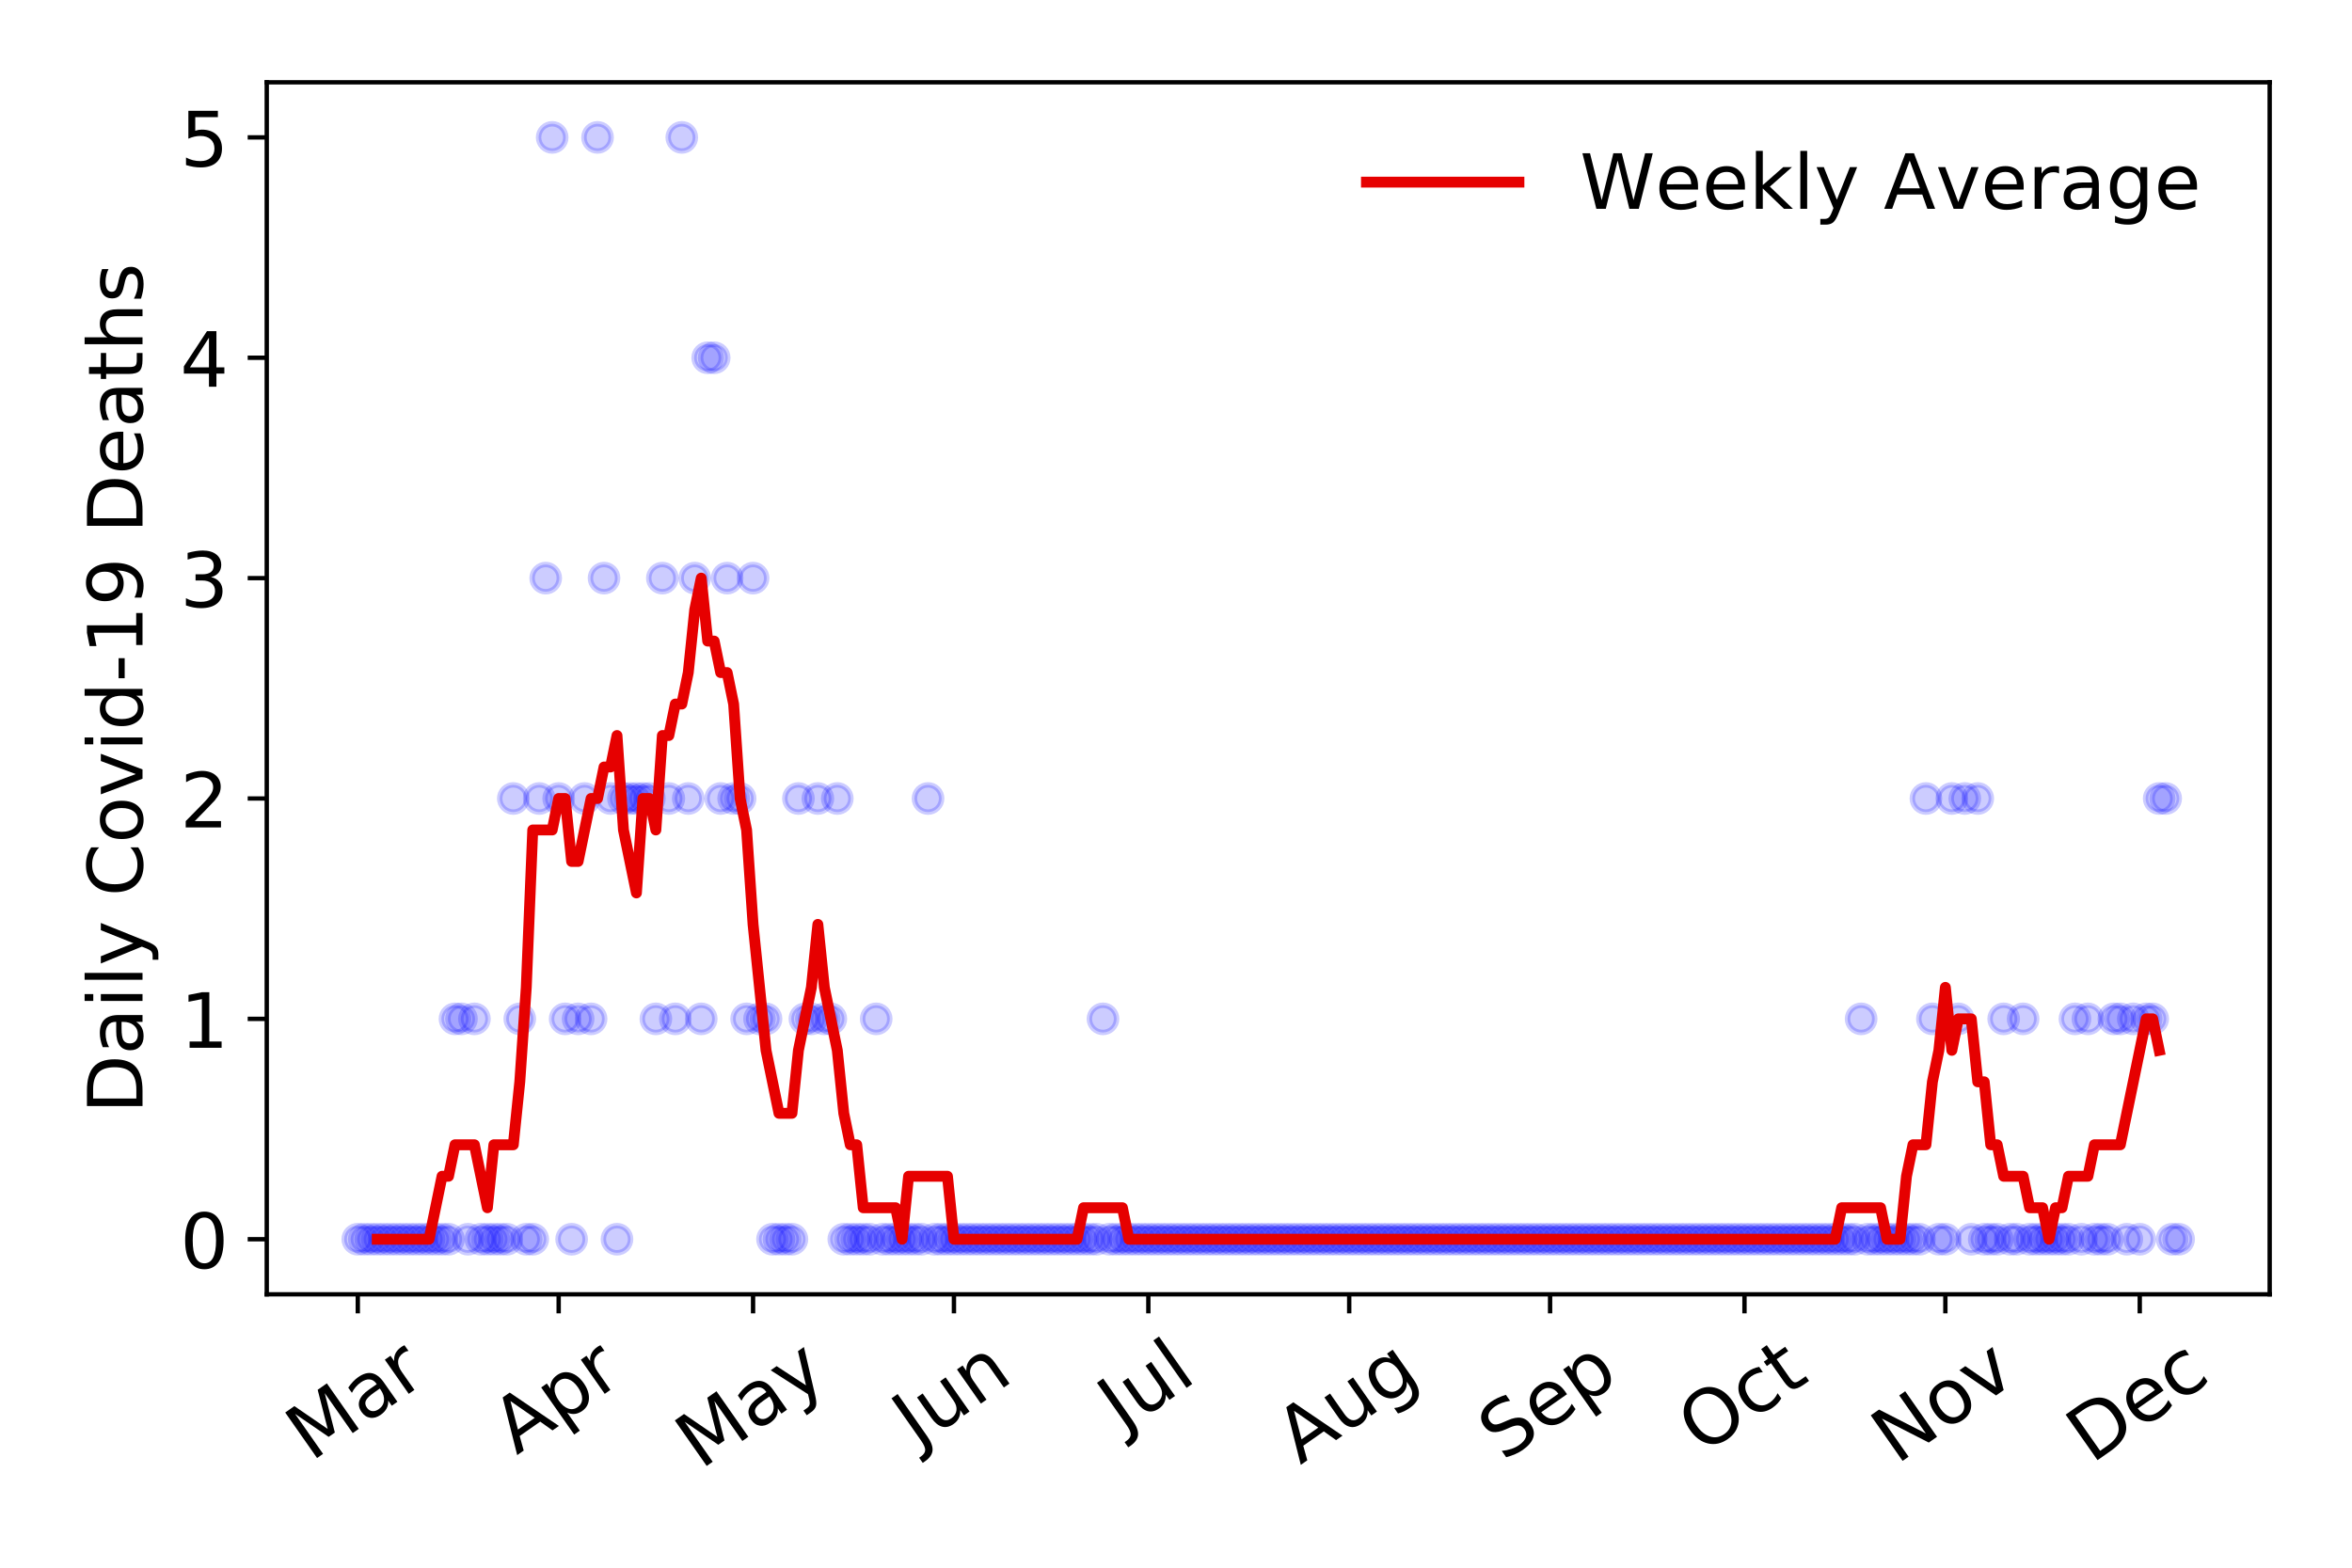 <?xml version="1.0" encoding="utf-8" standalone="no"?>
<!DOCTYPE svg PUBLIC "-//W3C//DTD SVG 1.1//EN"
  "http://www.w3.org/Graphics/SVG/1.1/DTD/svg11.dtd">
<!-- Created with matplotlib (https://matplotlib.org/) -->
<svg height="288pt" version="1.1" viewBox="0 0 432 288" width="432pt" xmlns="http://www.w3.org/2000/svg" xmlns:xlink="http://www.w3.org/1999/xlink">
 <defs>
  <style type="text/css">
*{stroke-linecap:butt;stroke-linejoin:round;}
  </style>
 </defs>
 <g id="figure_1">
  <g id="patch_1">
   <path d="M 0 288 
L 432 288 
L 432 0 
L 0 0 
z
" style="fill:#ffffff;"/>
  </g>
  <g id="axes_1">
   <g id="patch_2">
    <path d="M 48.995 237.778 
L 416.88 237.778 
L 416.88 15.12 
L 48.995 15.12 
z
" style="fill:#ffffff;"/>
   </g>
   <g id="matplotlib.axis_1">
    <g id="xtick_1">
     <g id="line2d_1">
      <defs>
       <path d="M 0 0 
L 0 3.5 
" id="md3fe863cbe" style="stroke:#000000;stroke-width:0.8;"/>
      </defs>
      <g>
       <use style="stroke:#000000;stroke-width:0.8;" x="65.717" xlink:href="#md3fe863cbe" y="237.778"/>
      </g>
     </g>
     <g id="text_1">
      <!-- Mar -->
      <defs>
       <path d="M 9.812 72.906 
L 24.516 72.906 
L 43.109 23.297 
L 61.812 72.906 
L 76.516 72.906 
L 76.516 0 
L 66.891 0 
L 66.891 64.016 
L 48.094 14.016 
L 38.188 14.016 
L 19.391 64.016 
L 19.391 0 
L 9.812 0 
z
" id="DejaVuSans-77"/>
       <path d="M 34.281 27.484 
Q 23.391 27.484 19.188 25 
Q 14.984 22.516 14.984 16.5 
Q 14.984 11.719 18.141 8.906 
Q 21.297 6.109 26.703 6.109 
Q 34.188 6.109 38.703 11.406 
Q 43.219 16.703 43.219 25.484 
L 43.219 27.484 
z
M 52.203 31.203 
L 52.203 0 
L 43.219 0 
L 43.219 8.297 
Q 40.141 3.328 35.547 0.953 
Q 30.953 -1.422 24.312 -1.422 
Q 15.922 -1.422 10.953 3.297 
Q 6 8.016 6 15.922 
Q 6 25.141 12.172 29.828 
Q 18.359 34.516 30.609 34.516 
L 43.219 34.516 
L 43.219 35.406 
Q 43.219 41.609 39.141 45 
Q 35.062 48.391 27.688 48.391 
Q 23 48.391 18.547 47.266 
Q 14.109 46.141 10.016 43.891 
L 10.016 52.203 
Q 14.938 54.109 19.578 55.047 
Q 24.219 56 28.609 56 
Q 40.484 56 46.344 49.844 
Q 52.203 43.703 52.203 31.203 
z
" id="DejaVuSans-97"/>
       <path d="M 41.109 46.297 
Q 39.594 47.172 37.812 47.578 
Q 36.031 48 33.891 48 
Q 26.266 48 22.188 43.047 
Q 18.109 38.094 18.109 28.812 
L 18.109 0 
L 9.078 0 
L 9.078 54.688 
L 18.109 54.688 
L 18.109 46.188 
Q 20.953 51.172 25.484 53.578 
Q 30.031 56 36.531 56 
Q 37.453 56 38.578 55.875 
Q 39.703 55.766 41.062 55.516 
z
" id="DejaVuSans-114"/>
      </defs>
      <g transform="translate(57.114 268.643)rotate(-35)scale(0.14 -0.14)">
       <use xlink:href="#DejaVuSans-77"/>
       <use x="86.279" xlink:href="#DejaVuSans-97"/>
       <use x="147.559" xlink:href="#DejaVuSans-114"/>
      </g>
     </g>
    </g>
    <g id="xtick_2">
     <g id="line2d_2">
      <g>
       <use style="stroke:#000000;stroke-width:0.8;" x="102.613" xlink:href="#md3fe863cbe" y="237.778"/>
      </g>
     </g>
     <g id="text_2">
      <!-- Apr -->
      <defs>
       <path d="M 34.188 63.188 
L 20.797 26.906 
L 47.609 26.906 
z
M 28.609 72.906 
L 39.797 72.906 
L 67.578 0 
L 57.328 0 
L 50.688 18.703 
L 17.828 18.703 
L 11.188 0 
L 0.781 0 
z
" id="DejaVuSans-65"/>
       <path d="M 18.109 8.203 
L 18.109 -20.797 
L 9.078 -20.797 
L 9.078 54.688 
L 18.109 54.688 
L 18.109 46.391 
Q 20.953 51.266 25.266 53.625 
Q 29.594 56 35.594 56 
Q 45.562 56 51.781 48.094 
Q 58.016 40.188 58.016 27.297 
Q 58.016 14.406 51.781 6.484 
Q 45.562 -1.422 35.594 -1.422 
Q 29.594 -1.422 25.266 0.953 
Q 20.953 3.328 18.109 8.203 
z
M 48.688 27.297 
Q 48.688 37.203 44.609 42.844 
Q 40.531 48.484 33.406 48.484 
Q 26.266 48.484 22.188 42.844 
Q 18.109 37.203 18.109 27.297 
Q 18.109 17.391 22.188 11.75 
Q 26.266 6.109 33.406 6.109 
Q 40.531 6.109 44.609 11.75 
Q 48.688 17.391 48.688 27.297 
z
" id="DejaVuSans-112"/>
      </defs>
      <g transform="translate(94.909 267.384)rotate(-35)scale(0.14 -0.14)">
       <use xlink:href="#DejaVuSans-65"/>
       <use x="68.408" xlink:href="#DejaVuSans-112"/>
       <use x="131.885" xlink:href="#DejaVuSans-114"/>
      </g>
     </g>
    </g>
    <g id="xtick_3">
     <g id="line2d_3">
      <g>
       <use style="stroke:#000000;stroke-width:0.8;" x="138.318" xlink:href="#md3fe863cbe" y="237.778"/>
      </g>
     </g>
     <g id="text_3">
      <!-- May -->
      <defs>
       <path d="M 32.172 -5.078 
Q 28.375 -14.844 24.75 -17.812 
Q 21.141 -20.797 15.094 -20.797 
L 7.906 -20.797 
L 7.906 -13.281 
L 13.188 -13.281 
Q 16.891 -13.281 18.938 -11.516 
Q 21 -9.766 23.484 -3.219 
L 25.094 0.875 
L 2.984 54.688 
L 12.5 54.688 
L 29.594 11.922 
L 46.688 54.688 
L 56.203 54.688 
z
" id="DejaVuSans-121"/>
      </defs>
      <g transform="translate(128.679 270.094)rotate(-35)scale(0.14 -0.14)">
       <use xlink:href="#DejaVuSans-77"/>
       <use x="86.279" xlink:href="#DejaVuSans-97"/>
       <use x="147.559" xlink:href="#DejaVuSans-121"/>
      </g>
     </g>
    </g>
    <g id="xtick_4">
     <g id="line2d_4">
      <g>
       <use style="stroke:#000000;stroke-width:0.8;" x="175.214" xlink:href="#md3fe863cbe" y="237.778"/>
      </g>
     </g>
     <g id="text_4">
      <!-- Jun -->
      <defs>
       <path d="M 9.812 72.906 
L 19.672 72.906 
L 19.672 5.078 
Q 19.672 -8.109 14.672 -14.062 
Q 9.672 -20.016 -1.422 -20.016 
L -5.172 -20.016 
L -5.172 -11.719 
L -2.094 -11.719 
Q 4.438 -11.719 7.125 -8.047 
Q 9.812 -4.391 9.812 5.078 
z
" id="DejaVuSans-74"/>
       <path d="M 8.5 21.578 
L 8.5 54.688 
L 17.484 54.688 
L 17.484 21.922 
Q 17.484 14.156 20.5 10.266 
Q 23.531 6.391 29.594 6.391 
Q 36.859 6.391 41.078 11.031 
Q 45.312 15.672 45.312 23.688 
L 45.312 54.688 
L 54.297 54.688 
L 54.297 0 
L 45.312 0 
L 45.312 8.406 
Q 42.047 3.422 37.719 1 
Q 33.406 -1.422 27.688 -1.422 
Q 18.266 -1.422 13.375 4.438 
Q 8.5 10.297 8.5 21.578 
z
M 31.109 56 
z
" id="DejaVuSans-117"/>
       <path d="M 54.891 33.016 
L 54.891 0 
L 45.906 0 
L 45.906 32.719 
Q 45.906 40.484 42.875 44.328 
Q 39.844 48.188 33.797 48.188 
Q 26.516 48.188 22.312 43.547 
Q 18.109 38.922 18.109 30.906 
L 18.109 0 
L 9.078 0 
L 9.078 54.688 
L 18.109 54.688 
L 18.109 46.188 
Q 21.344 51.125 25.703 53.562 
Q 30.078 56 35.797 56 
Q 45.219 56 50.047 50.172 
Q 54.891 44.344 54.891 33.016 
z
" id="DejaVuSans-110"/>
      </defs>
      <g transform="translate(168.47 266.039)rotate(-35)scale(0.14 -0.14)">
       <use xlink:href="#DejaVuSans-74"/>
       <use x="29.492" xlink:href="#DejaVuSans-117"/>
       <use x="92.871" xlink:href="#DejaVuSans-110"/>
      </g>
     </g>
    </g>
    <g id="xtick_5">
     <g id="line2d_5">
      <g>
       <use style="stroke:#000000;stroke-width:0.8;" x="210.919" xlink:href="#md3fe863cbe" y="237.778"/>
      </g>
     </g>
     <g id="text_5">
      <!-- Jul -->
      <defs>
       <path d="M 9.422 75.984 
L 18.406 75.984 
L 18.406 0 
L 9.422 0 
z
" id="DejaVuSans-108"/>
      </defs>
      <g transform="translate(206.216 263.181)rotate(-35)scale(0.14 -0.14)">
       <use xlink:href="#DejaVuSans-74"/>
       <use x="29.492" xlink:href="#DejaVuSans-117"/>
       <use x="92.871" xlink:href="#DejaVuSans-108"/>
      </g>
     </g>
    </g>
    <g id="xtick_6">
     <g id="line2d_6">
      <g>
       <use style="stroke:#000000;stroke-width:0.8;" x="247.815" xlink:href="#md3fe863cbe" y="237.778"/>
      </g>
     </g>
     <g id="text_6">
      <!-- Aug -->
      <defs>
       <path d="M 45.406 27.984 
Q 45.406 37.75 41.375 43.109 
Q 37.359 48.484 30.078 48.484 
Q 22.859 48.484 18.828 43.109 
Q 14.797 37.75 14.797 27.984 
Q 14.797 18.266 18.828 12.891 
Q 22.859 7.516 30.078 7.516 
Q 37.359 7.516 41.375 12.891 
Q 45.406 18.266 45.406 27.984 
z
M 54.391 6.781 
Q 54.391 -7.172 48.188 -13.984 
Q 42 -20.797 29.203 -20.797 
Q 24.469 -20.797 20.266 -20.094 
Q 16.062 -19.391 12.109 -17.922 
L 12.109 -9.188 
Q 16.062 -11.328 19.922 -12.344 
Q 23.781 -13.375 27.781 -13.375 
Q 36.625 -13.375 41.016 -8.766 
Q 45.406 -4.156 45.406 5.172 
L 45.406 9.625 
Q 42.625 4.781 38.281 2.391 
Q 33.938 0 27.875 0 
Q 17.828 0 11.672 7.656 
Q 5.516 15.328 5.516 27.984 
Q 5.516 40.672 11.672 48.328 
Q 17.828 56 27.875 56 
Q 33.938 56 38.281 53.609 
Q 42.625 51.219 45.406 46.391 
L 45.406 54.688 
L 54.391 54.688 
z
" id="DejaVuSans-103"/>
      </defs>
      <g transform="translate(238.834 269.172)rotate(-35)scale(0.14 -0.14)">
       <use xlink:href="#DejaVuSans-65"/>
       <use x="68.408" xlink:href="#DejaVuSans-117"/>
       <use x="131.787" xlink:href="#DejaVuSans-103"/>
      </g>
     </g>
    </g>
    <g id="xtick_7">
     <g id="line2d_7">
      <g>
       <use style="stroke:#000000;stroke-width:0.8;" x="284.71" xlink:href="#md3fe863cbe" y="237.778"/>
      </g>
     </g>
     <g id="text_7">
      <!-- Sep -->
      <defs>
       <path d="M 53.516 70.516 
L 53.516 60.891 
Q 47.906 63.578 42.922 64.891 
Q 37.938 66.219 33.297 66.219 
Q 25.25 66.219 20.875 63.094 
Q 16.5 59.969 16.5 54.203 
Q 16.5 49.359 19.406 46.891 
Q 22.312 44.438 30.422 42.922 
L 36.375 41.703 
Q 47.406 39.594 52.656 34.297 
Q 57.906 29 57.906 20.125 
Q 57.906 9.516 50.797 4.047 
Q 43.703 -1.422 29.984 -1.422 
Q 24.812 -1.422 18.969 -0.25 
Q 13.141 0.922 6.891 3.219 
L 6.891 13.375 
Q 12.891 10.016 18.656 8.297 
Q 24.422 6.594 29.984 6.594 
Q 38.422 6.594 43.016 9.906 
Q 47.609 13.234 47.609 19.391 
Q 47.609 24.75 44.312 27.781 
Q 41.016 30.812 33.5 32.328 
L 27.484 33.5 
Q 16.453 35.688 11.516 40.375 
Q 6.594 45.062 6.594 53.422 
Q 6.594 63.094 13.406 68.656 
Q 20.219 74.219 32.172 74.219 
Q 37.312 74.219 42.625 73.281 
Q 47.953 72.359 53.516 70.516 
z
" id="DejaVuSans-83"/>
       <path d="M 56.203 29.594 
L 56.203 25.203 
L 14.891 25.203 
Q 15.484 15.922 20.484 11.062 
Q 25.484 6.203 34.422 6.203 
Q 39.594 6.203 44.453 7.469 
Q 49.312 8.734 54.109 11.281 
L 54.109 2.781 
Q 49.266 0.734 44.188 -0.344 
Q 39.109 -1.422 33.891 -1.422 
Q 20.797 -1.422 13.156 6.188 
Q 5.516 13.812 5.516 26.812 
Q 5.516 40.234 12.766 48.109 
Q 20.016 56 32.328 56 
Q 43.359 56 49.781 48.891 
Q 56.203 41.797 56.203 29.594 
z
M 47.219 32.234 
Q 47.125 39.594 43.094 43.984 
Q 39.062 48.391 32.422 48.391 
Q 24.906 48.391 20.391 44.141 
Q 15.875 39.891 15.188 32.172 
z
" id="DejaVuSans-101"/>
      </defs>
      <g transform="translate(276.117 268.629)rotate(-35)scale(0.14 -0.14)">
       <use xlink:href="#DejaVuSans-83"/>
       <use x="63.477" xlink:href="#DejaVuSans-101"/>
       <use x="125" xlink:href="#DejaVuSans-112"/>
      </g>
     </g>
    </g>
    <g id="xtick_8">
     <g id="line2d_8">
      <g>
       <use style="stroke:#000000;stroke-width:0.8;" x="320.416" xlink:href="#md3fe863cbe" y="237.778"/>
      </g>
     </g>
     <g id="text_8">
      <!-- Oct -->
      <defs>
       <path d="M 39.406 66.219 
Q 28.656 66.219 22.328 58.203 
Q 16.016 50.203 16.016 36.375 
Q 16.016 22.609 22.328 14.594 
Q 28.656 6.594 39.406 6.594 
Q 50.141 6.594 56.422 14.594 
Q 62.703 22.609 62.703 36.375 
Q 62.703 50.203 56.422 58.203 
Q 50.141 66.219 39.406 66.219 
z
M 39.406 74.219 
Q 54.734 74.219 63.906 63.938 
Q 73.094 53.656 73.094 36.375 
Q 73.094 19.141 63.906 8.859 
Q 54.734 -1.422 39.406 -1.422 
Q 24.031 -1.422 14.812 8.828 
Q 5.609 19.094 5.609 36.375 
Q 5.609 53.656 14.812 63.938 
Q 24.031 74.219 39.406 74.219 
z
" id="DejaVuSans-79"/>
       <path d="M 48.781 52.594 
L 48.781 44.188 
Q 44.969 46.297 41.141 47.344 
Q 37.312 48.391 33.406 48.391 
Q 24.656 48.391 19.812 42.844 
Q 14.984 37.312 14.984 27.297 
Q 14.984 17.281 19.812 11.734 
Q 24.656 6.203 33.406 6.203 
Q 37.312 6.203 41.141 7.25 
Q 44.969 8.297 48.781 10.406 
L 48.781 2.094 
Q 45.016 0.344 40.984 -0.531 
Q 36.969 -1.422 32.422 -1.422 
Q 20.062 -1.422 12.781 6.344 
Q 5.516 14.109 5.516 27.297 
Q 5.516 40.672 12.859 48.328 
Q 20.219 56 33.016 56 
Q 37.156 56 41.109 55.141 
Q 45.062 54.297 48.781 52.594 
z
" id="DejaVuSans-99"/>
       <path d="M 18.312 70.219 
L 18.312 54.688 
L 36.812 54.688 
L 36.812 47.703 
L 18.312 47.703 
L 18.312 18.016 
Q 18.312 11.328 20.141 9.422 
Q 21.969 7.516 27.594 7.516 
L 36.812 7.516 
L 36.812 0 
L 27.594 0 
Q 17.188 0 13.234 3.875 
Q 9.281 7.766 9.281 18.016 
L 9.281 47.703 
L 2.688 47.703 
L 2.688 54.688 
L 9.281 54.688 
L 9.281 70.219 
z
" id="DejaVuSans-116"/>
      </defs>
      <g transform="translate(312.717 267.377)rotate(-35)scale(0.14 -0.14)">
       <use xlink:href="#DejaVuSans-79"/>
       <use x="78.711" xlink:href="#DejaVuSans-99"/>
       <use x="133.691" xlink:href="#DejaVuSans-116"/>
      </g>
     </g>
    </g>
    <g id="xtick_9">
     <g id="line2d_9">
      <g>
       <use style="stroke:#000000;stroke-width:0.8;" x="357.311" xlink:href="#md3fe863cbe" y="237.778"/>
      </g>
     </g>
     <g id="text_9">
      <!-- Nov -->
      <defs>
       <path d="M 9.812 72.906 
L 23.094 72.906 
L 55.422 11.922 
L 55.422 72.906 
L 64.984 72.906 
L 64.984 0 
L 51.703 0 
L 19.391 60.984 
L 19.391 0 
L 9.812 0 
z
" id="DejaVuSans-78"/>
       <path d="M 30.609 48.391 
Q 23.391 48.391 19.188 42.75 
Q 14.984 37.109 14.984 27.297 
Q 14.984 17.484 19.156 11.844 
Q 23.344 6.203 30.609 6.203 
Q 37.797 6.203 41.984 11.859 
Q 46.188 17.531 46.188 27.297 
Q 46.188 37.016 41.984 42.703 
Q 37.797 48.391 30.609 48.391 
z
M 30.609 56 
Q 42.328 56 49.016 48.375 
Q 55.719 40.766 55.719 27.297 
Q 55.719 13.875 49.016 6.219 
Q 42.328 -1.422 30.609 -1.422 
Q 18.844 -1.422 12.172 6.219 
Q 5.516 13.875 5.516 27.297 
Q 5.516 40.766 12.172 48.375 
Q 18.844 56 30.609 56 
z
" id="DejaVuSans-111"/>
       <path d="M 2.984 54.688 
L 12.5 54.688 
L 29.594 8.797 
L 46.688 54.688 
L 56.203 54.688 
L 35.688 0 
L 23.484 0 
z
" id="DejaVuSans-118"/>
      </defs>
      <g transform="translate(348.335 269.166)rotate(-35)scale(0.14 -0.14)">
       <use xlink:href="#DejaVuSans-78"/>
       <use x="74.805" xlink:href="#DejaVuSans-111"/>
       <use x="135.986" xlink:href="#DejaVuSans-118"/>
      </g>
     </g>
    </g>
    <g id="xtick_10">
     <g id="line2d_10">
      <g>
       <use style="stroke:#000000;stroke-width:0.8;" x="393.017" xlink:href="#md3fe863cbe" y="237.778"/>
      </g>
     </g>
     <g id="text_10">
      <!-- Dec -->
      <defs>
       <path d="M 19.672 64.797 
L 19.672 8.109 
L 31.594 8.109 
Q 46.688 8.109 53.688 14.938 
Q 60.688 21.781 60.688 36.531 
Q 60.688 51.172 53.688 57.984 
Q 46.688 64.797 31.594 64.797 
z
M 9.812 72.906 
L 30.078 72.906 
Q 51.266 72.906 61.172 64.094 
Q 71.094 55.281 71.094 36.531 
Q 71.094 17.672 61.125 8.828 
Q 51.172 0 30.078 0 
L 9.812 0 
z
" id="DejaVuSans-68"/>
      </defs>
      <g transform="translate(384.136 269.032)rotate(-35)scale(0.14 -0.14)">
       <use xlink:href="#DejaVuSans-68"/>
       <use x="77.002" xlink:href="#DejaVuSans-101"/>
       <use x="138.525" xlink:href="#DejaVuSans-99"/>
      </g>
     </g>
    </g>
   </g>
   <g id="matplotlib.axis_2">
    <g id="ytick_1">
     <g id="line2d_11">
      <defs>
       <path d="M 0 0 
L -3.5 0 
" id="m5ba4175259" style="stroke:#000000;stroke-width:0.8;"/>
      </defs>
      <g>
       <use style="stroke:#000000;stroke-width:0.8;" x="48.995" xlink:href="#m5ba4175259" y="227.657"/>
      </g>
     </g>
     <g id="text_11">
      <!-- 0 -->
      <defs>
       <path d="M 31.781 66.406 
Q 24.172 66.406 20.328 58.906 
Q 16.5 51.422 16.5 36.375 
Q 16.5 21.391 20.328 13.891 
Q 24.172 6.391 31.781 6.391 
Q 39.453 6.391 43.281 13.891 
Q 47.125 21.391 47.125 36.375 
Q 47.125 51.422 43.281 58.906 
Q 39.453 66.406 31.781 66.406 
z
M 31.781 74.219 
Q 44.047 74.219 50.516 64.516 
Q 56.984 54.828 56.984 36.375 
Q 56.984 17.969 50.516 8.266 
Q 44.047 -1.422 31.781 -1.422 
Q 19.531 -1.422 13.062 8.266 
Q 6.594 17.969 6.594 36.375 
Q 6.594 54.828 13.062 64.516 
Q 19.531 74.219 31.781 74.219 
z
" id="DejaVuSans-48"/>
      </defs>
      <g transform="translate(33.087 232.976)scale(0.14 -0.14)">
       <use xlink:href="#DejaVuSans-48"/>
      </g>
     </g>
    </g>
    <g id="ytick_2">
     <g id="line2d_12">
      <g>
       <use style="stroke:#000000;stroke-width:0.8;" x="48.995" xlink:href="#m5ba4175259" y="187.174"/>
      </g>
     </g>
     <g id="text_12">
      <!-- 1 -->
      <defs>
       <path d="M 12.406 8.297 
L 28.516 8.297 
L 28.516 63.922 
L 10.984 60.406 
L 10.984 69.391 
L 28.422 72.906 
L 38.281 72.906 
L 38.281 8.297 
L 54.391 8.297 
L 54.391 0 
L 12.406 0 
z
" id="DejaVuSans-49"/>
      </defs>
      <g transform="translate(33.087 192.493)scale(0.14 -0.14)">
       <use xlink:href="#DejaVuSans-49"/>
      </g>
     </g>
    </g>
    <g id="ytick_3">
     <g id="line2d_13">
      <g>
       <use style="stroke:#000000;stroke-width:0.8;" x="48.995" xlink:href="#m5ba4175259" y="146.691"/>
      </g>
     </g>
     <g id="text_13">
      <!-- 2 -->
      <defs>
       <path d="M 19.188 8.297 
L 53.609 8.297 
L 53.609 0 
L 7.328 0 
L 7.328 8.297 
Q 12.938 14.109 22.625 23.891 
Q 32.328 33.688 34.812 36.531 
Q 39.547 41.844 41.422 45.531 
Q 43.312 49.219 43.312 52.781 
Q 43.312 58.594 39.234 62.25 
Q 35.156 65.922 28.609 65.922 
Q 23.969 65.922 18.812 64.312 
Q 13.672 62.703 7.812 59.422 
L 7.812 69.391 
Q 13.766 71.781 18.938 73 
Q 24.125 74.219 28.422 74.219 
Q 39.75 74.219 46.484 68.547 
Q 53.219 62.891 53.219 53.422 
Q 53.219 48.922 51.531 44.891 
Q 49.859 40.875 45.406 35.406 
Q 44.188 33.984 37.641 27.219 
Q 31.109 20.453 19.188 8.297 
z
" id="DejaVuSans-50"/>
      </defs>
      <g transform="translate(33.087 152.01)scale(0.14 -0.14)">
       <use xlink:href="#DejaVuSans-50"/>
      </g>
     </g>
    </g>
    <g id="ytick_4">
     <g id="line2d_14">
      <g>
       <use style="stroke:#000000;stroke-width:0.8;" x="48.995" xlink:href="#m5ba4175259" y="106.207"/>
      </g>
     </g>
     <g id="text_14">
      <!-- 3 -->
      <defs>
       <path d="M 40.578 39.312 
Q 47.656 37.797 51.625 33 
Q 55.609 28.219 55.609 21.188 
Q 55.609 10.406 48.188 4.484 
Q 40.766 -1.422 27.094 -1.422 
Q 22.516 -1.422 17.656 -0.516 
Q 12.797 0.391 7.625 2.203 
L 7.625 11.719 
Q 11.719 9.328 16.594 8.109 
Q 21.484 6.891 26.812 6.891 
Q 36.078 6.891 40.938 10.547 
Q 45.797 14.203 45.797 21.188 
Q 45.797 27.641 41.281 31.266 
Q 36.766 34.906 28.719 34.906 
L 20.219 34.906 
L 20.219 43.016 
L 29.109 43.016 
Q 36.375 43.016 40.234 45.922 
Q 44.094 48.828 44.094 54.297 
Q 44.094 59.906 40.109 62.906 
Q 36.141 65.922 28.719 65.922 
Q 24.656 65.922 20.016 65.031 
Q 15.375 64.156 9.812 62.312 
L 9.812 71.094 
Q 15.438 72.656 20.344 73.438 
Q 25.25 74.219 29.594 74.219 
Q 40.828 74.219 47.359 69.109 
Q 53.906 64.016 53.906 55.328 
Q 53.906 49.266 50.438 45.094 
Q 46.969 40.922 40.578 39.312 
z
" id="DejaVuSans-51"/>
      </defs>
      <g transform="translate(33.087 111.526)scale(0.14 -0.14)">
       <use xlink:href="#DejaVuSans-51"/>
      </g>
     </g>
    </g>
    <g id="ytick_5">
     <g id="line2d_15">
      <g>
       <use style="stroke:#000000;stroke-width:0.8;" x="48.995" xlink:href="#m5ba4175259" y="65.724"/>
      </g>
     </g>
     <g id="text_15">
      <!-- 4 -->
      <defs>
       <path d="M 37.797 64.312 
L 12.891 25.391 
L 37.797 25.391 
z
M 35.203 72.906 
L 47.609 72.906 
L 47.609 25.391 
L 58.016 25.391 
L 58.016 17.188 
L 47.609 17.188 
L 47.609 0 
L 37.797 0 
L 37.797 17.188 
L 4.891 17.188 
L 4.891 26.703 
z
" id="DejaVuSans-52"/>
      </defs>
      <g transform="translate(33.087 71.043)scale(0.14 -0.14)">
       <use xlink:href="#DejaVuSans-52"/>
      </g>
     </g>
    </g>
    <g id="ytick_6">
     <g id="line2d_16">
      <g>
       <use style="stroke:#000000;stroke-width:0.8;" x="48.995" xlink:href="#m5ba4175259" y="25.241"/>
      </g>
     </g>
     <g id="text_16">
      <!-- 5 -->
      <defs>
       <path d="M 10.797 72.906 
L 49.516 72.906 
L 49.516 64.594 
L 19.828 64.594 
L 19.828 46.734 
Q 21.969 47.469 24.109 47.828 
Q 26.266 48.188 28.422 48.188 
Q 40.625 48.188 47.75 41.5 
Q 54.891 34.812 54.891 23.391 
Q 54.891 11.625 47.562 5.094 
Q 40.234 -1.422 26.906 -1.422 
Q 22.312 -1.422 17.547 -0.641 
Q 12.797 0.141 7.719 1.703 
L 7.719 11.625 
Q 12.109 9.234 16.797 8.062 
Q 21.484 6.891 26.703 6.891 
Q 35.156 6.891 40.078 11.328 
Q 45.016 15.766 45.016 23.391 
Q 45.016 31 40.078 35.438 
Q 35.156 39.891 26.703 39.891 
Q 22.75 39.891 18.812 39.016 
Q 14.891 38.141 10.797 36.281 
z
" id="DejaVuSans-53"/>
      </defs>
      <g transform="translate(33.087 30.56)scale(0.14 -0.14)">
       <use xlink:href="#DejaVuSans-53"/>
      </g>
     </g>
    </g>
    <g id="text_17">
     <!-- Daily Covid-19 Deaths -->
     <defs>
      <path d="M 9.422 54.688 
L 18.406 54.688 
L 18.406 0 
L 9.422 0 
z
M 9.422 75.984 
L 18.406 75.984 
L 18.406 64.594 
L 9.422 64.594 
z
" id="DejaVuSans-105"/>
      <path id="DejaVuSans-32"/>
      <path d="M 64.406 67.281 
L 64.406 56.891 
Q 59.422 61.531 53.781 63.812 
Q 48.141 66.109 41.797 66.109 
Q 29.297 66.109 22.656 58.469 
Q 16.016 50.828 16.016 36.375 
Q 16.016 21.969 22.656 14.328 
Q 29.297 6.688 41.797 6.688 
Q 48.141 6.688 53.781 8.984 
Q 59.422 11.281 64.406 15.922 
L 64.406 5.609 
Q 59.234 2.094 53.438 0.328 
Q 47.656 -1.422 41.219 -1.422 
Q 24.656 -1.422 15.125 8.703 
Q 5.609 18.844 5.609 36.375 
Q 5.609 53.953 15.125 64.078 
Q 24.656 74.219 41.219 74.219 
Q 47.75 74.219 53.531 72.484 
Q 59.328 70.75 64.406 67.281 
z
" id="DejaVuSans-67"/>
      <path d="M 45.406 46.391 
L 45.406 75.984 
L 54.391 75.984 
L 54.391 0 
L 45.406 0 
L 45.406 8.203 
Q 42.578 3.328 38.25 0.953 
Q 33.938 -1.422 27.875 -1.422 
Q 17.969 -1.422 11.734 6.484 
Q 5.516 14.406 5.516 27.297 
Q 5.516 40.188 11.734 48.094 
Q 17.969 56 27.875 56 
Q 33.938 56 38.25 53.625 
Q 42.578 51.266 45.406 46.391 
z
M 14.797 27.297 
Q 14.797 17.391 18.875 11.75 
Q 22.953 6.109 30.078 6.109 
Q 37.203 6.109 41.297 11.75 
Q 45.406 17.391 45.406 27.297 
Q 45.406 37.203 41.297 42.844 
Q 37.203 48.484 30.078 48.484 
Q 22.953 48.484 18.875 42.844 
Q 14.797 37.203 14.797 27.297 
z
" id="DejaVuSans-100"/>
      <path d="M 4.891 31.391 
L 31.203 31.391 
L 31.203 23.391 
L 4.891 23.391 
z
" id="DejaVuSans-45"/>
      <path d="M 10.984 1.516 
L 10.984 10.5 
Q 14.703 8.734 18.5 7.812 
Q 22.312 6.891 25.984 6.891 
Q 35.75 6.891 40.891 13.453 
Q 46.047 20.016 46.781 33.406 
Q 43.953 29.203 39.594 26.953 
Q 35.25 24.703 29.984 24.703 
Q 19.047 24.703 12.672 31.312 
Q 6.297 37.938 6.297 49.422 
Q 6.297 60.641 12.938 67.422 
Q 19.578 74.219 30.609 74.219 
Q 43.266 74.219 49.922 64.516 
Q 56.594 54.828 56.594 36.375 
Q 56.594 19.141 48.406 8.859 
Q 40.234 -1.422 26.422 -1.422 
Q 22.703 -1.422 18.891 -0.688 
Q 15.094 0.047 10.984 1.516 
z
M 30.609 32.422 
Q 37.25 32.422 41.125 36.953 
Q 45.016 41.5 45.016 49.422 
Q 45.016 57.281 41.125 61.844 
Q 37.25 66.406 30.609 66.406 
Q 23.969 66.406 20.094 61.844 
Q 16.219 57.281 16.219 49.422 
Q 16.219 41.5 20.094 36.953 
Q 23.969 32.422 30.609 32.422 
z
" id="DejaVuSans-57"/>
      <path d="M 54.891 33.016 
L 54.891 0 
L 45.906 0 
L 45.906 32.719 
Q 45.906 40.484 42.875 44.328 
Q 39.844 48.188 33.797 48.188 
Q 26.516 48.188 22.312 43.547 
Q 18.109 38.922 18.109 30.906 
L 18.109 0 
L 9.078 0 
L 9.078 75.984 
L 18.109 75.984 
L 18.109 46.188 
Q 21.344 51.125 25.703 53.562 
Q 30.078 56 35.797 56 
Q 45.219 56 50.047 50.172 
Q 54.891 44.344 54.891 33.016 
z
" id="DejaVuSans-104"/>
      <path d="M 44.281 53.078 
L 44.281 44.578 
Q 40.484 46.531 36.375 47.5 
Q 32.281 48.484 27.875 48.484 
Q 21.188 48.484 17.844 46.438 
Q 14.5 44.391 14.5 40.281 
Q 14.5 37.156 16.891 35.375 
Q 19.281 33.594 26.516 31.984 
L 29.594 31.297 
Q 39.156 29.25 43.188 25.516 
Q 47.219 21.781 47.219 15.094 
Q 47.219 7.469 41.188 3.016 
Q 35.156 -1.422 24.609 -1.422 
Q 20.219 -1.422 15.453 -0.562 
Q 10.688 0.297 5.422 2 
L 5.422 11.281 
Q 10.406 8.688 15.234 7.391 
Q 20.062 6.109 24.812 6.109 
Q 31.156 6.109 34.562 8.281 
Q 37.984 10.453 37.984 14.406 
Q 37.984 18.062 35.516 20.016 
Q 33.062 21.969 24.703 23.781 
L 21.578 24.516 
Q 13.234 26.266 9.516 29.906 
Q 5.812 33.547 5.812 39.891 
Q 5.812 47.609 11.281 51.797 
Q 16.75 56 26.812 56 
Q 31.781 56 36.172 55.266 
Q 40.578 54.547 44.281 53.078 
z
" id="DejaVuSans-115"/>
     </defs>
     <g transform="translate(26.176 204.56)rotate(-90)scale(0.14 -0.14)">
      <use xlink:href="#DejaVuSans-68"/>
      <use x="77.002" xlink:href="#DejaVuSans-97"/>
      <use x="138.281" xlink:href="#DejaVuSans-105"/>
      <use x="166.064" xlink:href="#DejaVuSans-108"/>
      <use x="193.848" xlink:href="#DejaVuSans-121"/>
      <use x="253.027" xlink:href="#DejaVuSans-32"/>
      <use x="284.814" xlink:href="#DejaVuSans-67"/>
      <use x="354.639" xlink:href="#DejaVuSans-111"/>
      <use x="415.82" xlink:href="#DejaVuSans-118"/>
      <use x="475" xlink:href="#DejaVuSans-105"/>
      <use x="502.783" xlink:href="#DejaVuSans-100"/>
      <use x="566.26" xlink:href="#DejaVuSans-45"/>
      <use x="602.344" xlink:href="#DejaVuSans-49"/>
      <use x="665.967" xlink:href="#DejaVuSans-57"/>
      <use x="729.59" xlink:href="#DejaVuSans-32"/>
      <use x="761.377" xlink:href="#DejaVuSans-68"/>
      <use x="838.379" xlink:href="#DejaVuSans-101"/>
      <use x="899.902" xlink:href="#DejaVuSans-97"/>
      <use x="961.182" xlink:href="#DejaVuSans-116"/>
      <use x="1000.391" xlink:href="#DejaVuSans-104"/>
      <use x="1063.77" xlink:href="#DejaVuSans-115"/>
     </g>
    </g>
   </g>
   <g id="line2d_17">
    <defs>
     <path d="M 0 2.5 
C 0.663 2.5 1.299 2.237 1.768 1.768 
C 2.237 1.299 2.5 0.663 2.5 0 
C 2.5 -0.663 2.237 -1.299 1.768 -1.768 
C 1.299 -2.237 0.663 -2.5 0 -2.5 
C -0.663 -2.5 -1.299 -2.237 -1.768 -1.768 
C -2.237 -1.299 -2.5 -0.663 -2.5 0 
C -2.5 0.663 -2.237 1.299 -1.768 1.768 
C -1.299 2.237 -0.663 2.5 0 2.5 
z
" id="meec1c93bb8" style="stroke:#0000ff;stroke-opacity:0.2;"/>
    </defs>
    <g clip-path="url(#pb8b09d966c)">
     <use style="fill:#0000ff;fill-opacity:0.2;stroke:#0000ff;stroke-opacity:0.2;" x="65.717" xlink:href="#meec1c93bb8" y="227.657"/>
     <use style="fill:#0000ff;fill-opacity:0.2;stroke:#0000ff;stroke-opacity:0.2;" x="66.907" xlink:href="#meec1c93bb8" y="227.657"/>
     <use style="fill:#0000ff;fill-opacity:0.2;stroke:#0000ff;stroke-opacity:0.2;" x="68.097" xlink:href="#meec1c93bb8" y="227.657"/>
     <use style="fill:#0000ff;fill-opacity:0.2;stroke:#0000ff;stroke-opacity:0.2;" x="69.288" xlink:href="#meec1c93bb8" y="227.657"/>
     <use style="fill:#0000ff;fill-opacity:0.2;stroke:#0000ff;stroke-opacity:0.2;" x="70.478" xlink:href="#meec1c93bb8" y="227.657"/>
     <use style="fill:#0000ff;fill-opacity:0.2;stroke:#0000ff;stroke-opacity:0.2;" x="71.668" xlink:href="#meec1c93bb8" y="227.657"/>
     <use style="fill:#0000ff;fill-opacity:0.2;stroke:#0000ff;stroke-opacity:0.2;" x="72.858" xlink:href="#meec1c93bb8" y="227.657"/>
     <use style="fill:#0000ff;fill-opacity:0.2;stroke:#0000ff;stroke-opacity:0.2;" x="74.048" xlink:href="#meec1c93bb8" y="227.657"/>
     <use style="fill:#0000ff;fill-opacity:0.2;stroke:#0000ff;stroke-opacity:0.2;" x="75.238" xlink:href="#meec1c93bb8" y="227.657"/>
     <use style="fill:#0000ff;fill-opacity:0.2;stroke:#0000ff;stroke-opacity:0.2;" x="76.429" xlink:href="#meec1c93bb8" y="227.657"/>
     <use style="fill:#0000ff;fill-opacity:0.2;stroke:#0000ff;stroke-opacity:0.2;" x="77.619" xlink:href="#meec1c93bb8" y="227.657"/>
     <use style="fill:#0000ff;fill-opacity:0.2;stroke:#0000ff;stroke-opacity:0.2;" x="78.809" xlink:href="#meec1c93bb8" y="227.657"/>
     <use style="fill:#0000ff;fill-opacity:0.2;stroke:#0000ff;stroke-opacity:0.2;" x="79.999" xlink:href="#meec1c93bb8" y="227.657"/>
     <use style="fill:#0000ff;fill-opacity:0.2;stroke:#0000ff;stroke-opacity:0.2;" x="81.189" xlink:href="#meec1c93bb8" y="227.657"/>
     <use style="fill:#0000ff;fill-opacity:0.2;stroke:#0000ff;stroke-opacity:0.2;" x="82.38" xlink:href="#meec1c93bb8" y="227.657"/>
     <use style="fill:#0000ff;fill-opacity:0.2;stroke:#0000ff;stroke-opacity:0.2;" x="83.57" xlink:href="#meec1c93bb8" y="187.174"/>
     <use style="fill:#0000ff;fill-opacity:0.2;stroke:#0000ff;stroke-opacity:0.2;" x="84.76" xlink:href="#meec1c93bb8" y="187.174"/>
     <use style="fill:#0000ff;fill-opacity:0.2;stroke:#0000ff;stroke-opacity:0.2;" x="85.95" xlink:href="#meec1c93bb8" y="227.657"/>
     <use style="fill:#0000ff;fill-opacity:0.2;stroke:#0000ff;stroke-opacity:0.2;" x="87.14" xlink:href="#meec1c93bb8" y="187.174"/>
     <use style="fill:#0000ff;fill-opacity:0.2;stroke:#0000ff;stroke-opacity:0.2;" x="88.33" xlink:href="#meec1c93bb8" y="227.657"/>
     <use style="fill:#0000ff;fill-opacity:0.2;stroke:#0000ff;stroke-opacity:0.2;" x="89.521" xlink:href="#meec1c93bb8" y="227.657"/>
     <use style="fill:#0000ff;fill-opacity:0.2;stroke:#0000ff;stroke-opacity:0.2;" x="90.711" xlink:href="#meec1c93bb8" y="227.657"/>
     <use style="fill:#0000ff;fill-opacity:0.2;stroke:#0000ff;stroke-opacity:0.2;" x="91.901" xlink:href="#meec1c93bb8" y="227.657"/>
     <use style="fill:#0000ff;fill-opacity:0.2;stroke:#0000ff;stroke-opacity:0.2;" x="93.091" xlink:href="#meec1c93bb8" y="227.657"/>
     <use style="fill:#0000ff;fill-opacity:0.2;stroke:#0000ff;stroke-opacity:0.2;" x="94.281" xlink:href="#meec1c93bb8" y="146.691"/>
     <use style="fill:#0000ff;fill-opacity:0.2;stroke:#0000ff;stroke-opacity:0.2;" x="95.472" xlink:href="#meec1c93bb8" y="187.174"/>
     <use style="fill:#0000ff;fill-opacity:0.2;stroke:#0000ff;stroke-opacity:0.2;" x="96.662" xlink:href="#meec1c93bb8" y="227.657"/>
     <use style="fill:#0000ff;fill-opacity:0.2;stroke:#0000ff;stroke-opacity:0.2;" x="97.852" xlink:href="#meec1c93bb8" y="227.657"/>
     <use style="fill:#0000ff;fill-opacity:0.2;stroke:#0000ff;stroke-opacity:0.2;" x="99.042" xlink:href="#meec1c93bb8" y="146.691"/>
     <use style="fill:#0000ff;fill-opacity:0.2;stroke:#0000ff;stroke-opacity:0.2;" x="100.232" xlink:href="#meec1c93bb8" y="106.207"/>
     <use style="fill:#0000ff;fill-opacity:0.2;stroke:#0000ff;stroke-opacity:0.2;" x="101.422" xlink:href="#meec1c93bb8" y="25.241"/>
     <use style="fill:#0000ff;fill-opacity:0.2;stroke:#0000ff;stroke-opacity:0.2;" x="102.613" xlink:href="#meec1c93bb8" y="146.691"/>
     <use style="fill:#0000ff;fill-opacity:0.2;stroke:#0000ff;stroke-opacity:0.2;" x="103.803" xlink:href="#meec1c93bb8" y="187.174"/>
     <use style="fill:#0000ff;fill-opacity:0.2;stroke:#0000ff;stroke-opacity:0.2;" x="104.993" xlink:href="#meec1c93bb8" y="227.657"/>
     <use style="fill:#0000ff;fill-opacity:0.2;stroke:#0000ff;stroke-opacity:0.2;" x="106.183" xlink:href="#meec1c93bb8" y="187.174"/>
     <use style="fill:#0000ff;fill-opacity:0.2;stroke:#0000ff;stroke-opacity:0.2;" x="107.373" xlink:href="#meec1c93bb8" y="146.691"/>
     <use style="fill:#0000ff;fill-opacity:0.2;stroke:#0000ff;stroke-opacity:0.2;" x="108.564" xlink:href="#meec1c93bb8" y="187.174"/>
     <use style="fill:#0000ff;fill-opacity:0.2;stroke:#0000ff;stroke-opacity:0.2;" x="109.754" xlink:href="#meec1c93bb8" y="25.241"/>
     <use style="fill:#0000ff;fill-opacity:0.2;stroke:#0000ff;stroke-opacity:0.2;" x="110.944" xlink:href="#meec1c93bb8" y="106.207"/>
     <use style="fill:#0000ff;fill-opacity:0.2;stroke:#0000ff;stroke-opacity:0.2;" x="112.134" xlink:href="#meec1c93bb8" y="146.691"/>
     <use style="fill:#0000ff;fill-opacity:0.2;stroke:#0000ff;stroke-opacity:0.2;" x="113.324" xlink:href="#meec1c93bb8" y="227.657"/>
     <use style="fill:#0000ff;fill-opacity:0.2;stroke:#0000ff;stroke-opacity:0.2;" x="114.514" xlink:href="#meec1c93bb8" y="146.691"/>
     <use style="fill:#0000ff;fill-opacity:0.2;stroke:#0000ff;stroke-opacity:0.2;" x="115.705" xlink:href="#meec1c93bb8" y="146.691"/>
     <use style="fill:#0000ff;fill-opacity:0.2;stroke:#0000ff;stroke-opacity:0.2;" x="116.895" xlink:href="#meec1c93bb8" y="146.691"/>
     <use style="fill:#0000ff;fill-opacity:0.2;stroke:#0000ff;stroke-opacity:0.2;" x="118.085" xlink:href="#meec1c93bb8" y="146.691"/>
     <use style="fill:#0000ff;fill-opacity:0.2;stroke:#0000ff;stroke-opacity:0.2;" x="119.275" xlink:href="#meec1c93bb8" y="146.691"/>
     <use style="fill:#0000ff;fill-opacity:0.2;stroke:#0000ff;stroke-opacity:0.2;" x="120.465" xlink:href="#meec1c93bb8" y="187.174"/>
     <use style="fill:#0000ff;fill-opacity:0.2;stroke:#0000ff;stroke-opacity:0.2;" x="121.656" xlink:href="#meec1c93bb8" y="106.207"/>
     <use style="fill:#0000ff;fill-opacity:0.2;stroke:#0000ff;stroke-opacity:0.2;" x="122.846" xlink:href="#meec1c93bb8" y="146.691"/>
     <use style="fill:#0000ff;fill-opacity:0.2;stroke:#0000ff;stroke-opacity:0.2;" x="124.036" xlink:href="#meec1c93bb8" y="187.174"/>
     <use style="fill:#0000ff;fill-opacity:0.2;stroke:#0000ff;stroke-opacity:0.2;" x="125.226" xlink:href="#meec1c93bb8" y="25.241"/>
     <use style="fill:#0000ff;fill-opacity:0.2;stroke:#0000ff;stroke-opacity:0.2;" x="126.416" xlink:href="#meec1c93bb8" y="146.691"/>
     <use style="fill:#0000ff;fill-opacity:0.2;stroke:#0000ff;stroke-opacity:0.2;" x="127.606" xlink:href="#meec1c93bb8" y="106.207"/>
     <use style="fill:#0000ff;fill-opacity:0.2;stroke:#0000ff;stroke-opacity:0.2;" x="128.797" xlink:href="#meec1c93bb8" y="187.174"/>
     <use style="fill:#0000ff;fill-opacity:0.2;stroke:#0000ff;stroke-opacity:0.2;" x="129.987" xlink:href="#meec1c93bb8" y="65.724"/>
     <use style="fill:#0000ff;fill-opacity:0.2;stroke:#0000ff;stroke-opacity:0.2;" x="131.177" xlink:href="#meec1c93bb8" y="65.724"/>
     <use style="fill:#0000ff;fill-opacity:0.2;stroke:#0000ff;stroke-opacity:0.2;" x="132.367" xlink:href="#meec1c93bb8" y="146.691"/>
     <use style="fill:#0000ff;fill-opacity:0.2;stroke:#0000ff;stroke-opacity:0.2;" x="133.557" xlink:href="#meec1c93bb8" y="106.207"/>
     <use style="fill:#0000ff;fill-opacity:0.2;stroke:#0000ff;stroke-opacity:0.2;" x="134.748" xlink:href="#meec1c93bb8" y="146.691"/>
     <use style="fill:#0000ff;fill-opacity:0.2;stroke:#0000ff;stroke-opacity:0.2;" x="135.938" xlink:href="#meec1c93bb8" y="146.691"/>
     <use style="fill:#0000ff;fill-opacity:0.2;stroke:#0000ff;stroke-opacity:0.2;" x="137.128" xlink:href="#meec1c93bb8" y="187.174"/>
     <use style="fill:#0000ff;fill-opacity:0.2;stroke:#0000ff;stroke-opacity:0.2;" x="138.318" xlink:href="#meec1c93bb8" y="106.207"/>
     <use style="fill:#0000ff;fill-opacity:0.2;stroke:#0000ff;stroke-opacity:0.2;" x="139.508" xlink:href="#meec1c93bb8" y="187.174"/>
     <use style="fill:#0000ff;fill-opacity:0.2;stroke:#0000ff;stroke-opacity:0.2;" x="140.698" xlink:href="#meec1c93bb8" y="187.174"/>
     <use style="fill:#0000ff;fill-opacity:0.2;stroke:#0000ff;stroke-opacity:0.2;" x="141.889" xlink:href="#meec1c93bb8" y="227.657"/>
     <use style="fill:#0000ff;fill-opacity:0.2;stroke:#0000ff;stroke-opacity:0.2;" x="143.079" xlink:href="#meec1c93bb8" y="227.657"/>
     <use style="fill:#0000ff;fill-opacity:0.2;stroke:#0000ff;stroke-opacity:0.2;" x="144.269" xlink:href="#meec1c93bb8" y="227.657"/>
     <use style="fill:#0000ff;fill-opacity:0.2;stroke:#0000ff;stroke-opacity:0.2;" x="145.459" xlink:href="#meec1c93bb8" y="227.657"/>
     <use style="fill:#0000ff;fill-opacity:0.2;stroke:#0000ff;stroke-opacity:0.2;" x="146.649" xlink:href="#meec1c93bb8" y="146.691"/>
     <use style="fill:#0000ff;fill-opacity:0.2;stroke:#0000ff;stroke-opacity:0.2;" x="147.84" xlink:href="#meec1c93bb8" y="187.174"/>
     <use style="fill:#0000ff;fill-opacity:0.2;stroke:#0000ff;stroke-opacity:0.2;" x="149.03" xlink:href="#meec1c93bb8" y="187.174"/>
     <use style="fill:#0000ff;fill-opacity:0.2;stroke:#0000ff;stroke-opacity:0.2;" x="150.22" xlink:href="#meec1c93bb8" y="146.691"/>
     <use style="fill:#0000ff;fill-opacity:0.2;stroke:#0000ff;stroke-opacity:0.2;" x="151.41" xlink:href="#meec1c93bb8" y="187.174"/>
     <use style="fill:#0000ff;fill-opacity:0.2;stroke:#0000ff;stroke-opacity:0.2;" x="152.6" xlink:href="#meec1c93bb8" y="187.174"/>
     <use style="fill:#0000ff;fill-opacity:0.2;stroke:#0000ff;stroke-opacity:0.2;" x="153.79" xlink:href="#meec1c93bb8" y="146.691"/>
     <use style="fill:#0000ff;fill-opacity:0.2;stroke:#0000ff;stroke-opacity:0.2;" x="154.981" xlink:href="#meec1c93bb8" y="227.657"/>
     <use style="fill:#0000ff;fill-opacity:0.2;stroke:#0000ff;stroke-opacity:0.2;" x="156.171" xlink:href="#meec1c93bb8" y="227.657"/>
     <use style="fill:#0000ff;fill-opacity:0.2;stroke:#0000ff;stroke-opacity:0.2;" x="157.361" xlink:href="#meec1c93bb8" y="227.657"/>
     <use style="fill:#0000ff;fill-opacity:0.2;stroke:#0000ff;stroke-opacity:0.2;" x="158.551" xlink:href="#meec1c93bb8" y="227.657"/>
     <use style="fill:#0000ff;fill-opacity:0.2;stroke:#0000ff;stroke-opacity:0.2;" x="159.741" xlink:href="#meec1c93bb8" y="227.657"/>
     <use style="fill:#0000ff;fill-opacity:0.2;stroke:#0000ff;stroke-opacity:0.2;" x="160.932" xlink:href="#meec1c93bb8" y="187.174"/>
     <use style="fill:#0000ff;fill-opacity:0.2;stroke:#0000ff;stroke-opacity:0.2;" x="162.122" xlink:href="#meec1c93bb8" y="227.657"/>
     <use style="fill:#0000ff;fill-opacity:0.2;stroke:#0000ff;stroke-opacity:0.2;" x="163.312" xlink:href="#meec1c93bb8" y="227.657"/>
     <use style="fill:#0000ff;fill-opacity:0.2;stroke:#0000ff;stroke-opacity:0.2;" x="164.502" xlink:href="#meec1c93bb8" y="227.657"/>
     <use style="fill:#0000ff;fill-opacity:0.2;stroke:#0000ff;stroke-opacity:0.2;" x="165.692" xlink:href="#meec1c93bb8" y="227.657"/>
     <use style="fill:#0000ff;fill-opacity:0.2;stroke:#0000ff;stroke-opacity:0.2;" x="166.882" xlink:href="#meec1c93bb8" y="227.657"/>
     <use style="fill:#0000ff;fill-opacity:0.2;stroke:#0000ff;stroke-opacity:0.2;" x="168.073" xlink:href="#meec1c93bb8" y="227.657"/>
     <use style="fill:#0000ff;fill-opacity:0.2;stroke:#0000ff;stroke-opacity:0.2;" x="169.263" xlink:href="#meec1c93bb8" y="227.657"/>
     <use style="fill:#0000ff;fill-opacity:0.2;stroke:#0000ff;stroke-opacity:0.2;" x="170.453" xlink:href="#meec1c93bb8" y="146.691"/>
     <use style="fill:#0000ff;fill-opacity:0.2;stroke:#0000ff;stroke-opacity:0.2;" x="171.643" xlink:href="#meec1c93bb8" y="227.657"/>
     <use style="fill:#0000ff;fill-opacity:0.2;stroke:#0000ff;stroke-opacity:0.2;" x="172.833" xlink:href="#meec1c93bb8" y="227.657"/>
     <use style="fill:#0000ff;fill-opacity:0.2;stroke:#0000ff;stroke-opacity:0.2;" x="174.024" xlink:href="#meec1c93bb8" y="227.657"/>
     <use style="fill:#0000ff;fill-opacity:0.2;stroke:#0000ff;stroke-opacity:0.2;" x="175.214" xlink:href="#meec1c93bb8" y="227.657"/>
     <use style="fill:#0000ff;fill-opacity:0.2;stroke:#0000ff;stroke-opacity:0.2;" x="176.404" xlink:href="#meec1c93bb8" y="227.657"/>
     <use style="fill:#0000ff;fill-opacity:0.2;stroke:#0000ff;stroke-opacity:0.2;" x="177.594" xlink:href="#meec1c93bb8" y="227.657"/>
     <use style="fill:#0000ff;fill-opacity:0.2;stroke:#0000ff;stroke-opacity:0.2;" x="178.784" xlink:href="#meec1c93bb8" y="227.657"/>
     <use style="fill:#0000ff;fill-opacity:0.2;stroke:#0000ff;stroke-opacity:0.2;" x="179.974" xlink:href="#meec1c93bb8" y="227.657"/>
     <use style="fill:#0000ff;fill-opacity:0.2;stroke:#0000ff;stroke-opacity:0.2;" x="181.165" xlink:href="#meec1c93bb8" y="227.657"/>
     <use style="fill:#0000ff;fill-opacity:0.2;stroke:#0000ff;stroke-opacity:0.2;" x="182.355" xlink:href="#meec1c93bb8" y="227.657"/>
     <use style="fill:#0000ff;fill-opacity:0.2;stroke:#0000ff;stroke-opacity:0.2;" x="183.545" xlink:href="#meec1c93bb8" y="227.657"/>
     <use style="fill:#0000ff;fill-opacity:0.2;stroke:#0000ff;stroke-opacity:0.2;" x="184.735" xlink:href="#meec1c93bb8" y="227.657"/>
     <use style="fill:#0000ff;fill-opacity:0.2;stroke:#0000ff;stroke-opacity:0.2;" x="185.925" xlink:href="#meec1c93bb8" y="227.657"/>
     <use style="fill:#0000ff;fill-opacity:0.2;stroke:#0000ff;stroke-opacity:0.2;" x="187.116" xlink:href="#meec1c93bb8" y="227.657"/>
     <use style="fill:#0000ff;fill-opacity:0.2;stroke:#0000ff;stroke-opacity:0.2;" x="188.306" xlink:href="#meec1c93bb8" y="227.657"/>
     <use style="fill:#0000ff;fill-opacity:0.2;stroke:#0000ff;stroke-opacity:0.2;" x="189.496" xlink:href="#meec1c93bb8" y="227.657"/>
     <use style="fill:#0000ff;fill-opacity:0.2;stroke:#0000ff;stroke-opacity:0.2;" x="190.686" xlink:href="#meec1c93bb8" y="227.657"/>
     <use style="fill:#0000ff;fill-opacity:0.2;stroke:#0000ff;stroke-opacity:0.2;" x="191.876" xlink:href="#meec1c93bb8" y="227.657"/>
     <use style="fill:#0000ff;fill-opacity:0.2;stroke:#0000ff;stroke-opacity:0.2;" x="193.066" xlink:href="#meec1c93bb8" y="227.657"/>
     <use style="fill:#0000ff;fill-opacity:0.2;stroke:#0000ff;stroke-opacity:0.2;" x="194.257" xlink:href="#meec1c93bb8" y="227.657"/>
     <use style="fill:#0000ff;fill-opacity:0.2;stroke:#0000ff;stroke-opacity:0.2;" x="195.447" xlink:href="#meec1c93bb8" y="227.657"/>
     <use style="fill:#0000ff;fill-opacity:0.2;stroke:#0000ff;stroke-opacity:0.2;" x="196.637" xlink:href="#meec1c93bb8" y="227.657"/>
     <use style="fill:#0000ff;fill-opacity:0.2;stroke:#0000ff;stroke-opacity:0.2;" x="197.827" xlink:href="#meec1c93bb8" y="227.657"/>
     <use style="fill:#0000ff;fill-opacity:0.2;stroke:#0000ff;stroke-opacity:0.2;" x="199.017" xlink:href="#meec1c93bb8" y="227.657"/>
     <use style="fill:#0000ff;fill-opacity:0.2;stroke:#0000ff;stroke-opacity:0.2;" x="200.208" xlink:href="#meec1c93bb8" y="227.657"/>
     <use style="fill:#0000ff;fill-opacity:0.2;stroke:#0000ff;stroke-opacity:0.2;" x="201.398" xlink:href="#meec1c93bb8" y="227.657"/>
     <use style="fill:#0000ff;fill-opacity:0.2;stroke:#0000ff;stroke-opacity:0.2;" x="202.588" xlink:href="#meec1c93bb8" y="187.174"/>
     <use style="fill:#0000ff;fill-opacity:0.2;stroke:#0000ff;stroke-opacity:0.2;" x="203.778" xlink:href="#meec1c93bb8" y="227.657"/>
     <use style="fill:#0000ff;fill-opacity:0.2;stroke:#0000ff;stroke-opacity:0.2;" x="204.968" xlink:href="#meec1c93bb8" y="227.657"/>
     <use style="fill:#0000ff;fill-opacity:0.2;stroke:#0000ff;stroke-opacity:0.2;" x="206.158" xlink:href="#meec1c93bb8" y="227.657"/>
     <use style="fill:#0000ff;fill-opacity:0.2;stroke:#0000ff;stroke-opacity:0.2;" x="207.349" xlink:href="#meec1c93bb8" y="227.657"/>
     <use style="fill:#0000ff;fill-opacity:0.2;stroke:#0000ff;stroke-opacity:0.2;" x="208.539" xlink:href="#meec1c93bb8" y="227.657"/>
     <use style="fill:#0000ff;fill-opacity:0.2;stroke:#0000ff;stroke-opacity:0.2;" x="209.729" xlink:href="#meec1c93bb8" y="227.657"/>
     <use style="fill:#0000ff;fill-opacity:0.2;stroke:#0000ff;stroke-opacity:0.2;" x="210.919" xlink:href="#meec1c93bb8" y="227.657"/>
     <use style="fill:#0000ff;fill-opacity:0.2;stroke:#0000ff;stroke-opacity:0.2;" x="212.109" xlink:href="#meec1c93bb8" y="227.657"/>
     <use style="fill:#0000ff;fill-opacity:0.2;stroke:#0000ff;stroke-opacity:0.2;" x="213.3" xlink:href="#meec1c93bb8" y="227.657"/>
     <use style="fill:#0000ff;fill-opacity:0.2;stroke:#0000ff;stroke-opacity:0.2;" x="214.49" xlink:href="#meec1c93bb8" y="227.657"/>
     <use style="fill:#0000ff;fill-opacity:0.2;stroke:#0000ff;stroke-opacity:0.2;" x="215.68" xlink:href="#meec1c93bb8" y="227.657"/>
     <use style="fill:#0000ff;fill-opacity:0.2;stroke:#0000ff;stroke-opacity:0.2;" x="216.87" xlink:href="#meec1c93bb8" y="227.657"/>
     <use style="fill:#0000ff;fill-opacity:0.2;stroke:#0000ff;stroke-opacity:0.2;" x="218.06" xlink:href="#meec1c93bb8" y="227.657"/>
     <use style="fill:#0000ff;fill-opacity:0.2;stroke:#0000ff;stroke-opacity:0.2;" x="219.25" xlink:href="#meec1c93bb8" y="227.657"/>
     <use style="fill:#0000ff;fill-opacity:0.2;stroke:#0000ff;stroke-opacity:0.2;" x="220.441" xlink:href="#meec1c93bb8" y="227.657"/>
     <use style="fill:#0000ff;fill-opacity:0.2;stroke:#0000ff;stroke-opacity:0.2;" x="221.631" xlink:href="#meec1c93bb8" y="227.657"/>
     <use style="fill:#0000ff;fill-opacity:0.2;stroke:#0000ff;stroke-opacity:0.2;" x="222.821" xlink:href="#meec1c93bb8" y="227.657"/>
     <use style="fill:#0000ff;fill-opacity:0.2;stroke:#0000ff;stroke-opacity:0.2;" x="224.011" xlink:href="#meec1c93bb8" y="227.657"/>
     <use style="fill:#0000ff;fill-opacity:0.2;stroke:#0000ff;stroke-opacity:0.2;" x="225.201" xlink:href="#meec1c93bb8" y="227.657"/>
     <use style="fill:#0000ff;fill-opacity:0.2;stroke:#0000ff;stroke-opacity:0.2;" x="226.392" xlink:href="#meec1c93bb8" y="227.657"/>
     <use style="fill:#0000ff;fill-opacity:0.2;stroke:#0000ff;stroke-opacity:0.2;" x="227.582" xlink:href="#meec1c93bb8" y="227.657"/>
     <use style="fill:#0000ff;fill-opacity:0.2;stroke:#0000ff;stroke-opacity:0.2;" x="228.772" xlink:href="#meec1c93bb8" y="227.657"/>
     <use style="fill:#0000ff;fill-opacity:0.2;stroke:#0000ff;stroke-opacity:0.2;" x="229.962" xlink:href="#meec1c93bb8" y="227.657"/>
     <use style="fill:#0000ff;fill-opacity:0.2;stroke:#0000ff;stroke-opacity:0.2;" x="231.152" xlink:href="#meec1c93bb8" y="227.657"/>
     <use style="fill:#0000ff;fill-opacity:0.2;stroke:#0000ff;stroke-opacity:0.2;" x="232.342" xlink:href="#meec1c93bb8" y="227.657"/>
     <use style="fill:#0000ff;fill-opacity:0.2;stroke:#0000ff;stroke-opacity:0.2;" x="233.533" xlink:href="#meec1c93bb8" y="227.657"/>
     <use style="fill:#0000ff;fill-opacity:0.2;stroke:#0000ff;stroke-opacity:0.2;" x="234.723" xlink:href="#meec1c93bb8" y="227.657"/>
     <use style="fill:#0000ff;fill-opacity:0.2;stroke:#0000ff;stroke-opacity:0.2;" x="235.913" xlink:href="#meec1c93bb8" y="227.657"/>
     <use style="fill:#0000ff;fill-opacity:0.2;stroke:#0000ff;stroke-opacity:0.2;" x="237.103" xlink:href="#meec1c93bb8" y="227.657"/>
     <use style="fill:#0000ff;fill-opacity:0.2;stroke:#0000ff;stroke-opacity:0.2;" x="238.293" xlink:href="#meec1c93bb8" y="227.657"/>
     <use style="fill:#0000ff;fill-opacity:0.2;stroke:#0000ff;stroke-opacity:0.2;" x="239.483" xlink:href="#meec1c93bb8" y="227.657"/>
     <use style="fill:#0000ff;fill-opacity:0.2;stroke:#0000ff;stroke-opacity:0.2;" x="240.674" xlink:href="#meec1c93bb8" y="227.657"/>
     <use style="fill:#0000ff;fill-opacity:0.2;stroke:#0000ff;stroke-opacity:0.2;" x="241.864" xlink:href="#meec1c93bb8" y="227.657"/>
     <use style="fill:#0000ff;fill-opacity:0.2;stroke:#0000ff;stroke-opacity:0.2;" x="243.054" xlink:href="#meec1c93bb8" y="227.657"/>
     <use style="fill:#0000ff;fill-opacity:0.2;stroke:#0000ff;stroke-opacity:0.2;" x="244.244" xlink:href="#meec1c93bb8" y="227.657"/>
     <use style="fill:#0000ff;fill-opacity:0.2;stroke:#0000ff;stroke-opacity:0.2;" x="245.434" xlink:href="#meec1c93bb8" y="227.657"/>
     <use style="fill:#0000ff;fill-opacity:0.2;stroke:#0000ff;stroke-opacity:0.2;" x="246.625" xlink:href="#meec1c93bb8" y="227.657"/>
     <use style="fill:#0000ff;fill-opacity:0.2;stroke:#0000ff;stroke-opacity:0.2;" x="247.815" xlink:href="#meec1c93bb8" y="227.657"/>
     <use style="fill:#0000ff;fill-opacity:0.2;stroke:#0000ff;stroke-opacity:0.2;" x="249.005" xlink:href="#meec1c93bb8" y="227.657"/>
     <use style="fill:#0000ff;fill-opacity:0.2;stroke:#0000ff;stroke-opacity:0.2;" x="250.195" xlink:href="#meec1c93bb8" y="227.657"/>
     <use style="fill:#0000ff;fill-opacity:0.2;stroke:#0000ff;stroke-opacity:0.2;" x="251.385" xlink:href="#meec1c93bb8" y="227.657"/>
     <use style="fill:#0000ff;fill-opacity:0.2;stroke:#0000ff;stroke-opacity:0.2;" x="252.575" xlink:href="#meec1c93bb8" y="227.657"/>
     <use style="fill:#0000ff;fill-opacity:0.2;stroke:#0000ff;stroke-opacity:0.2;" x="253.766" xlink:href="#meec1c93bb8" y="227.657"/>
     <use style="fill:#0000ff;fill-opacity:0.2;stroke:#0000ff;stroke-opacity:0.2;" x="254.956" xlink:href="#meec1c93bb8" y="227.657"/>
     <use style="fill:#0000ff;fill-opacity:0.2;stroke:#0000ff;stroke-opacity:0.2;" x="256.146" xlink:href="#meec1c93bb8" y="227.657"/>
     <use style="fill:#0000ff;fill-opacity:0.2;stroke:#0000ff;stroke-opacity:0.2;" x="257.336" xlink:href="#meec1c93bb8" y="227.657"/>
     <use style="fill:#0000ff;fill-opacity:0.2;stroke:#0000ff;stroke-opacity:0.2;" x="258.526" xlink:href="#meec1c93bb8" y="227.657"/>
     <use style="fill:#0000ff;fill-opacity:0.2;stroke:#0000ff;stroke-opacity:0.2;" x="259.717" xlink:href="#meec1c93bb8" y="227.657"/>
     <use style="fill:#0000ff;fill-opacity:0.2;stroke:#0000ff;stroke-opacity:0.2;" x="260.907" xlink:href="#meec1c93bb8" y="227.657"/>
     <use style="fill:#0000ff;fill-opacity:0.2;stroke:#0000ff;stroke-opacity:0.2;" x="262.097" xlink:href="#meec1c93bb8" y="227.657"/>
     <use style="fill:#0000ff;fill-opacity:0.2;stroke:#0000ff;stroke-opacity:0.2;" x="263.287" xlink:href="#meec1c93bb8" y="227.657"/>
     <use style="fill:#0000ff;fill-opacity:0.2;stroke:#0000ff;stroke-opacity:0.2;" x="264.477" xlink:href="#meec1c93bb8" y="227.657"/>
     <use style="fill:#0000ff;fill-opacity:0.2;stroke:#0000ff;stroke-opacity:0.2;" x="265.667" xlink:href="#meec1c93bb8" y="227.657"/>
     <use style="fill:#0000ff;fill-opacity:0.2;stroke:#0000ff;stroke-opacity:0.2;" x="266.858" xlink:href="#meec1c93bb8" y="227.657"/>
     <use style="fill:#0000ff;fill-opacity:0.2;stroke:#0000ff;stroke-opacity:0.2;" x="268.048" xlink:href="#meec1c93bb8" y="227.657"/>
     <use style="fill:#0000ff;fill-opacity:0.2;stroke:#0000ff;stroke-opacity:0.2;" x="269.238" xlink:href="#meec1c93bb8" y="227.657"/>
     <use style="fill:#0000ff;fill-opacity:0.2;stroke:#0000ff;stroke-opacity:0.2;" x="270.428" xlink:href="#meec1c93bb8" y="227.657"/>
     <use style="fill:#0000ff;fill-opacity:0.2;stroke:#0000ff;stroke-opacity:0.2;" x="271.618" xlink:href="#meec1c93bb8" y="227.657"/>
     <use style="fill:#0000ff;fill-opacity:0.2;stroke:#0000ff;stroke-opacity:0.2;" x="272.809" xlink:href="#meec1c93bb8" y="227.657"/>
     <use style="fill:#0000ff;fill-opacity:0.2;stroke:#0000ff;stroke-opacity:0.2;" x="273.999" xlink:href="#meec1c93bb8" y="227.657"/>
     <use style="fill:#0000ff;fill-opacity:0.2;stroke:#0000ff;stroke-opacity:0.2;" x="275.189" xlink:href="#meec1c93bb8" y="227.657"/>
     <use style="fill:#0000ff;fill-opacity:0.2;stroke:#0000ff;stroke-opacity:0.2;" x="276.379" xlink:href="#meec1c93bb8" y="227.657"/>
     <use style="fill:#0000ff;fill-opacity:0.2;stroke:#0000ff;stroke-opacity:0.2;" x="277.569" xlink:href="#meec1c93bb8" y="227.657"/>
     <use style="fill:#0000ff;fill-opacity:0.2;stroke:#0000ff;stroke-opacity:0.2;" x="278.759" xlink:href="#meec1c93bb8" y="227.657"/>
     <use style="fill:#0000ff;fill-opacity:0.2;stroke:#0000ff;stroke-opacity:0.2;" x="279.95" xlink:href="#meec1c93bb8" y="227.657"/>
     <use style="fill:#0000ff;fill-opacity:0.2;stroke:#0000ff;stroke-opacity:0.2;" x="281.14" xlink:href="#meec1c93bb8" y="227.657"/>
     <use style="fill:#0000ff;fill-opacity:0.2;stroke:#0000ff;stroke-opacity:0.2;" x="282.33" xlink:href="#meec1c93bb8" y="227.657"/>
     <use style="fill:#0000ff;fill-opacity:0.2;stroke:#0000ff;stroke-opacity:0.2;" x="283.52" xlink:href="#meec1c93bb8" y="227.657"/>
     <use style="fill:#0000ff;fill-opacity:0.2;stroke:#0000ff;stroke-opacity:0.2;" x="284.71" xlink:href="#meec1c93bb8" y="227.657"/>
     <use style="fill:#0000ff;fill-opacity:0.2;stroke:#0000ff;stroke-opacity:0.2;" x="285.901" xlink:href="#meec1c93bb8" y="227.657"/>
     <use style="fill:#0000ff;fill-opacity:0.2;stroke:#0000ff;stroke-opacity:0.2;" x="287.091" xlink:href="#meec1c93bb8" y="227.657"/>
     <use style="fill:#0000ff;fill-opacity:0.2;stroke:#0000ff;stroke-opacity:0.2;" x="288.281" xlink:href="#meec1c93bb8" y="227.657"/>
     <use style="fill:#0000ff;fill-opacity:0.2;stroke:#0000ff;stroke-opacity:0.2;" x="289.471" xlink:href="#meec1c93bb8" y="227.657"/>
     <use style="fill:#0000ff;fill-opacity:0.2;stroke:#0000ff;stroke-opacity:0.2;" x="290.661" xlink:href="#meec1c93bb8" y="227.657"/>
     <use style="fill:#0000ff;fill-opacity:0.2;stroke:#0000ff;stroke-opacity:0.2;" x="291.851" xlink:href="#meec1c93bb8" y="227.657"/>
     <use style="fill:#0000ff;fill-opacity:0.2;stroke:#0000ff;stroke-opacity:0.2;" x="293.042" xlink:href="#meec1c93bb8" y="227.657"/>
     <use style="fill:#0000ff;fill-opacity:0.2;stroke:#0000ff;stroke-opacity:0.2;" x="294.232" xlink:href="#meec1c93bb8" y="227.657"/>
     <use style="fill:#0000ff;fill-opacity:0.2;stroke:#0000ff;stroke-opacity:0.2;" x="295.422" xlink:href="#meec1c93bb8" y="227.657"/>
     <use style="fill:#0000ff;fill-opacity:0.2;stroke:#0000ff;stroke-opacity:0.2;" x="296.612" xlink:href="#meec1c93bb8" y="227.657"/>
     <use style="fill:#0000ff;fill-opacity:0.2;stroke:#0000ff;stroke-opacity:0.2;" x="297.802" xlink:href="#meec1c93bb8" y="227.657"/>
     <use style="fill:#0000ff;fill-opacity:0.2;stroke:#0000ff;stroke-opacity:0.2;" x="298.993" xlink:href="#meec1c93bb8" y="227.657"/>
     <use style="fill:#0000ff;fill-opacity:0.2;stroke:#0000ff;stroke-opacity:0.2;" x="300.183" xlink:href="#meec1c93bb8" y="227.657"/>
     <use style="fill:#0000ff;fill-opacity:0.2;stroke:#0000ff;stroke-opacity:0.2;" x="301.373" xlink:href="#meec1c93bb8" y="227.657"/>
     <use style="fill:#0000ff;fill-opacity:0.2;stroke:#0000ff;stroke-opacity:0.2;" x="302.563" xlink:href="#meec1c93bb8" y="227.657"/>
     <use style="fill:#0000ff;fill-opacity:0.2;stroke:#0000ff;stroke-opacity:0.2;" x="303.753" xlink:href="#meec1c93bb8" y="227.657"/>
     <use style="fill:#0000ff;fill-opacity:0.2;stroke:#0000ff;stroke-opacity:0.2;" x="304.943" xlink:href="#meec1c93bb8" y="227.657"/>
     <use style="fill:#0000ff;fill-opacity:0.2;stroke:#0000ff;stroke-opacity:0.2;" x="306.134" xlink:href="#meec1c93bb8" y="227.657"/>
     <use style="fill:#0000ff;fill-opacity:0.2;stroke:#0000ff;stroke-opacity:0.2;" x="307.324" xlink:href="#meec1c93bb8" y="227.657"/>
     <use style="fill:#0000ff;fill-opacity:0.2;stroke:#0000ff;stroke-opacity:0.2;" x="308.514" xlink:href="#meec1c93bb8" y="227.657"/>
     <use style="fill:#0000ff;fill-opacity:0.2;stroke:#0000ff;stroke-opacity:0.2;" x="309.704" xlink:href="#meec1c93bb8" y="227.657"/>
     <use style="fill:#0000ff;fill-opacity:0.2;stroke:#0000ff;stroke-opacity:0.2;" x="310.894" xlink:href="#meec1c93bb8" y="227.657"/>
     <use style="fill:#0000ff;fill-opacity:0.2;stroke:#0000ff;stroke-opacity:0.2;" x="312.085" xlink:href="#meec1c93bb8" y="227.657"/>
     <use style="fill:#0000ff;fill-opacity:0.2;stroke:#0000ff;stroke-opacity:0.2;" x="313.275" xlink:href="#meec1c93bb8" y="227.657"/>
     <use style="fill:#0000ff;fill-opacity:0.2;stroke:#0000ff;stroke-opacity:0.2;" x="314.465" xlink:href="#meec1c93bb8" y="227.657"/>
     <use style="fill:#0000ff;fill-opacity:0.2;stroke:#0000ff;stroke-opacity:0.2;" x="315.655" xlink:href="#meec1c93bb8" y="227.657"/>
     <use style="fill:#0000ff;fill-opacity:0.2;stroke:#0000ff;stroke-opacity:0.2;" x="316.845" xlink:href="#meec1c93bb8" y="227.657"/>
     <use style="fill:#0000ff;fill-opacity:0.2;stroke:#0000ff;stroke-opacity:0.2;" x="318.035" xlink:href="#meec1c93bb8" y="227.657"/>
     <use style="fill:#0000ff;fill-opacity:0.2;stroke:#0000ff;stroke-opacity:0.2;" x="319.226" xlink:href="#meec1c93bb8" y="227.657"/>
     <use style="fill:#0000ff;fill-opacity:0.2;stroke:#0000ff;stroke-opacity:0.2;" x="320.416" xlink:href="#meec1c93bb8" y="227.657"/>
     <use style="fill:#0000ff;fill-opacity:0.2;stroke:#0000ff;stroke-opacity:0.2;" x="321.606" xlink:href="#meec1c93bb8" y="227.657"/>
     <use style="fill:#0000ff;fill-opacity:0.2;stroke:#0000ff;stroke-opacity:0.2;" x="322.796" xlink:href="#meec1c93bb8" y="227.657"/>
     <use style="fill:#0000ff;fill-opacity:0.2;stroke:#0000ff;stroke-opacity:0.2;" x="323.986" xlink:href="#meec1c93bb8" y="227.657"/>
     <use style="fill:#0000ff;fill-opacity:0.2;stroke:#0000ff;stroke-opacity:0.2;" x="325.177" xlink:href="#meec1c93bb8" y="227.657"/>
     <use style="fill:#0000ff;fill-opacity:0.2;stroke:#0000ff;stroke-opacity:0.2;" x="326.367" xlink:href="#meec1c93bb8" y="227.657"/>
     <use style="fill:#0000ff;fill-opacity:0.2;stroke:#0000ff;stroke-opacity:0.2;" x="327.557" xlink:href="#meec1c93bb8" y="227.657"/>
     <use style="fill:#0000ff;fill-opacity:0.2;stroke:#0000ff;stroke-opacity:0.2;" x="328.747" xlink:href="#meec1c93bb8" y="227.657"/>
     <use style="fill:#0000ff;fill-opacity:0.2;stroke:#0000ff;stroke-opacity:0.2;" x="329.937" xlink:href="#meec1c93bb8" y="227.657"/>
     <use style="fill:#0000ff;fill-opacity:0.2;stroke:#0000ff;stroke-opacity:0.2;" x="331.127" xlink:href="#meec1c93bb8" y="227.657"/>
     <use style="fill:#0000ff;fill-opacity:0.2;stroke:#0000ff;stroke-opacity:0.2;" x="332.318" xlink:href="#meec1c93bb8" y="227.657"/>
     <use style="fill:#0000ff;fill-opacity:0.2;stroke:#0000ff;stroke-opacity:0.2;" x="333.508" xlink:href="#meec1c93bb8" y="227.657"/>
     <use style="fill:#0000ff;fill-opacity:0.2;stroke:#0000ff;stroke-opacity:0.2;" x="334.698" xlink:href="#meec1c93bb8" y="227.657"/>
     <use style="fill:#0000ff;fill-opacity:0.2;stroke:#0000ff;stroke-opacity:0.2;" x="335.888" xlink:href="#meec1c93bb8" y="227.657"/>
     <use style="fill:#0000ff;fill-opacity:0.2;stroke:#0000ff;stroke-opacity:0.2;" x="337.078" xlink:href="#meec1c93bb8" y="227.657"/>
     <use style="fill:#0000ff;fill-opacity:0.2;stroke:#0000ff;stroke-opacity:0.2;" x="338.269" xlink:href="#meec1c93bb8" y="227.657"/>
     <use style="fill:#0000ff;fill-opacity:0.2;stroke:#0000ff;stroke-opacity:0.2;" x="339.459" xlink:href="#meec1c93bb8" y="227.657"/>
     <use style="fill:#0000ff;fill-opacity:0.2;stroke:#0000ff;stroke-opacity:0.2;" x="340.649" xlink:href="#meec1c93bb8" y="227.657"/>
     <use style="fill:#0000ff;fill-opacity:0.2;stroke:#0000ff;stroke-opacity:0.2;" x="341.839" xlink:href="#meec1c93bb8" y="187.174"/>
     <use style="fill:#0000ff;fill-opacity:0.2;stroke:#0000ff;stroke-opacity:0.2;" x="343.029" xlink:href="#meec1c93bb8" y="227.657"/>
     <use style="fill:#0000ff;fill-opacity:0.2;stroke:#0000ff;stroke-opacity:0.2;" x="344.219" xlink:href="#meec1c93bb8" y="227.657"/>
     <use style="fill:#0000ff;fill-opacity:0.2;stroke:#0000ff;stroke-opacity:0.2;" x="345.41" xlink:href="#meec1c93bb8" y="227.657"/>
     <use style="fill:#0000ff;fill-opacity:0.2;stroke:#0000ff;stroke-opacity:0.2;" x="346.6" xlink:href="#meec1c93bb8" y="227.657"/>
     <use style="fill:#0000ff;fill-opacity:0.2;stroke:#0000ff;stroke-opacity:0.2;" x="347.79" xlink:href="#meec1c93bb8" y="227.657"/>
     <use style="fill:#0000ff;fill-opacity:0.2;stroke:#0000ff;stroke-opacity:0.2;" x="348.98" xlink:href="#meec1c93bb8" y="227.657"/>
     <use style="fill:#0000ff;fill-opacity:0.2;stroke:#0000ff;stroke-opacity:0.2;" x="350.17" xlink:href="#meec1c93bb8" y="227.657"/>
     <use style="fill:#0000ff;fill-opacity:0.2;stroke:#0000ff;stroke-opacity:0.2;" x="351.361" xlink:href="#meec1c93bb8" y="227.657"/>
     <use style="fill:#0000ff;fill-opacity:0.2;stroke:#0000ff;stroke-opacity:0.2;" x="352.551" xlink:href="#meec1c93bb8" y="227.657"/>
     <use style="fill:#0000ff;fill-opacity:0.2;stroke:#0000ff;stroke-opacity:0.2;" x="353.741" xlink:href="#meec1c93bb8" y="146.691"/>
     <use style="fill:#0000ff;fill-opacity:0.2;stroke:#0000ff;stroke-opacity:0.2;" x="354.931" xlink:href="#meec1c93bb8" y="187.174"/>
     <use style="fill:#0000ff;fill-opacity:0.2;stroke:#0000ff;stroke-opacity:0.2;" x="356.121" xlink:href="#meec1c93bb8" y="227.657"/>
     <use style="fill:#0000ff;fill-opacity:0.2;stroke:#0000ff;stroke-opacity:0.2;" x="357.311" xlink:href="#meec1c93bb8" y="227.657"/>
     <use style="fill:#0000ff;fill-opacity:0.2;stroke:#0000ff;stroke-opacity:0.2;" x="358.502" xlink:href="#meec1c93bb8" y="146.691"/>
     <use style="fill:#0000ff;fill-opacity:0.2;stroke:#0000ff;stroke-opacity:0.2;" x="359.692" xlink:href="#meec1c93bb8" y="187.174"/>
     <use style="fill:#0000ff;fill-opacity:0.2;stroke:#0000ff;stroke-opacity:0.2;" x="360.882" xlink:href="#meec1c93bb8" y="146.691"/>
     <use style="fill:#0000ff;fill-opacity:0.2;stroke:#0000ff;stroke-opacity:0.2;" x="362.072" xlink:href="#meec1c93bb8" y="227.657"/>
     <use style="fill:#0000ff;fill-opacity:0.2;stroke:#0000ff;stroke-opacity:0.2;" x="363.262" xlink:href="#meec1c93bb8" y="146.691"/>
     <use style="fill:#0000ff;fill-opacity:0.2;stroke:#0000ff;stroke-opacity:0.2;" x="364.453" xlink:href="#meec1c93bb8" y="227.657"/>
     <use style="fill:#0000ff;fill-opacity:0.2;stroke:#0000ff;stroke-opacity:0.2;" x="365.643" xlink:href="#meec1c93bb8" y="227.657"/>
     <use style="fill:#0000ff;fill-opacity:0.2;stroke:#0000ff;stroke-opacity:0.2;" x="366.833" xlink:href="#meec1c93bb8" y="227.657"/>
     <use style="fill:#0000ff;fill-opacity:0.2;stroke:#0000ff;stroke-opacity:0.2;" x="368.023" xlink:href="#meec1c93bb8" y="187.174"/>
     <use style="fill:#0000ff;fill-opacity:0.2;stroke:#0000ff;stroke-opacity:0.2;" x="369.213" xlink:href="#meec1c93bb8" y="227.657"/>
     <use style="fill:#0000ff;fill-opacity:0.2;stroke:#0000ff;stroke-opacity:0.2;" x="370.403" xlink:href="#meec1c93bb8" y="227.657"/>
     <use style="fill:#0000ff;fill-opacity:0.2;stroke:#0000ff;stroke-opacity:0.2;" x="371.594" xlink:href="#meec1c93bb8" y="187.174"/>
     <use style="fill:#0000ff;fill-opacity:0.2;stroke:#0000ff;stroke-opacity:0.2;" x="372.784" xlink:href="#meec1c93bb8" y="227.657"/>
     <use style="fill:#0000ff;fill-opacity:0.2;stroke:#0000ff;stroke-opacity:0.2;" x="373.974" xlink:href="#meec1c93bb8" y="227.657"/>
     <use style="fill:#0000ff;fill-opacity:0.2;stroke:#0000ff;stroke-opacity:0.2;" x="375.164" xlink:href="#meec1c93bb8" y="227.657"/>
     <use style="fill:#0000ff;fill-opacity:0.2;stroke:#0000ff;stroke-opacity:0.2;" x="376.354" xlink:href="#meec1c93bb8" y="227.657"/>
     <use style="fill:#0000ff;fill-opacity:0.2;stroke:#0000ff;stroke-opacity:0.2;" x="377.545" xlink:href="#meec1c93bb8" y="227.657"/>
     <use style="fill:#0000ff;fill-opacity:0.2;stroke:#0000ff;stroke-opacity:0.2;" x="378.735" xlink:href="#meec1c93bb8" y="227.657"/>
     <use style="fill:#0000ff;fill-opacity:0.2;stroke:#0000ff;stroke-opacity:0.2;" x="379.925" xlink:href="#meec1c93bb8" y="227.657"/>
     <use style="fill:#0000ff;fill-opacity:0.2;stroke:#0000ff;stroke-opacity:0.2;" x="381.115" xlink:href="#meec1c93bb8" y="187.174"/>
     <use style="fill:#0000ff;fill-opacity:0.2;stroke:#0000ff;stroke-opacity:0.2;" x="382.305" xlink:href="#meec1c93bb8" y="227.657"/>
     <use style="fill:#0000ff;fill-opacity:0.2;stroke:#0000ff;stroke-opacity:0.2;" x="383.495" xlink:href="#meec1c93bb8" y="187.174"/>
     <use style="fill:#0000ff;fill-opacity:0.2;stroke:#0000ff;stroke-opacity:0.2;" x="384.686" xlink:href="#meec1c93bb8" y="227.657"/>
     <use style="fill:#0000ff;fill-opacity:0.2;stroke:#0000ff;stroke-opacity:0.2;" x="385.876" xlink:href="#meec1c93bb8" y="227.657"/>
     <use style="fill:#0000ff;fill-opacity:0.2;stroke:#0000ff;stroke-opacity:0.2;" x="387.066" xlink:href="#meec1c93bb8" y="227.657"/>
     <use style="fill:#0000ff;fill-opacity:0.2;stroke:#0000ff;stroke-opacity:0.2;" x="388.256" xlink:href="#meec1c93bb8" y="187.174"/>
     <use style="fill:#0000ff;fill-opacity:0.2;stroke:#0000ff;stroke-opacity:0.2;" x="389.446" xlink:href="#meec1c93bb8" y="187.174"/>
     <use style="fill:#0000ff;fill-opacity:0.2;stroke:#0000ff;stroke-opacity:0.2;" x="390.637" xlink:href="#meec1c93bb8" y="227.657"/>
     <use style="fill:#0000ff;fill-opacity:0.2;stroke:#0000ff;stroke-opacity:0.2;" x="391.827" xlink:href="#meec1c93bb8" y="187.174"/>
     <use style="fill:#0000ff;fill-opacity:0.2;stroke:#0000ff;stroke-opacity:0.2;" x="393.017" xlink:href="#meec1c93bb8" y="227.657"/>
     <use style="fill:#0000ff;fill-opacity:0.2;stroke:#0000ff;stroke-opacity:0.2;" x="394.207" xlink:href="#meec1c93bb8" y="187.174"/>
     <use style="fill:#0000ff;fill-opacity:0.2;stroke:#0000ff;stroke-opacity:0.2;" x="395.397" xlink:href="#meec1c93bb8" y="187.174"/>
     <use style="fill:#0000ff;fill-opacity:0.2;stroke:#0000ff;stroke-opacity:0.2;" x="396.587" xlink:href="#meec1c93bb8" y="146.691"/>
     <use style="fill:#0000ff;fill-opacity:0.2;stroke:#0000ff;stroke-opacity:0.2;" x="397.778" xlink:href="#meec1c93bb8" y="146.691"/>
     <use style="fill:#0000ff;fill-opacity:0.2;stroke:#0000ff;stroke-opacity:0.2;" x="398.968" xlink:href="#meec1c93bb8" y="227.657"/>
     <use style="fill:#0000ff;fill-opacity:0.2;stroke:#0000ff;stroke-opacity:0.2;" x="400.158" xlink:href="#meec1c93bb8" y="227.657"/>
    </g>
   </g>
   <g id="line2d_18">
    <path clip-path="url(#pb8b09d966c)" d="M 69.288 227.657 
L 78.809 227.657 
L 81.189 216.091 
L 82.38 216.091 
L 83.57 210.307 
L 87.14 210.307 
L 89.521 221.874 
L 90.711 210.307 
L 94.281 210.307 
L 95.472 198.741 
L 96.662 181.391 
L 97.852 152.474 
L 101.422 152.474 
L 102.613 146.691 
L 103.803 146.691 
L 104.993 158.257 
L 106.183 158.257 
L 108.564 146.691 
L 109.754 146.691 
L 110.944 140.907 
L 112.134 140.907 
L 113.324 135.124 
L 114.514 152.474 
L 116.895 164.041 
L 118.085 146.691 
L 119.275 146.691 
L 120.465 152.474 
L 121.656 135.124 
L 122.846 135.124 
L 124.036 129.341 
L 125.226 129.341 
L 126.416 123.557 
L 127.606 111.991 
L 128.797 106.207 
L 129.987 117.774 
L 131.177 117.774 
L 132.367 123.557 
L 133.557 123.557 
L 134.748 129.341 
L 135.938 146.691 
L 137.128 152.474 
L 138.318 169.824 
L 140.698 192.957 
L 143.079 204.524 
L 145.459 204.524 
L 146.649 192.957 
L 149.03 181.391 
L 150.22 169.824 
L 151.41 181.391 
L 153.79 192.957 
L 154.981 204.524 
L 156.171 210.307 
L 157.361 210.307 
L 158.551 221.874 
L 164.502 221.874 
L 165.692 227.657 
L 166.882 216.091 
L 174.024 216.091 
L 175.214 227.657 
L 197.827 227.657 
L 199.017 221.874 
L 206.158 221.874 
L 207.349 227.657 
L 337.078 227.657 
L 338.269 221.874 
L 345.41 221.874 
L 346.6 227.657 
L 348.98 227.657 
L 350.17 216.091 
L 351.361 210.307 
L 353.741 210.307 
L 354.931 198.741 
L 356.121 192.957 
L 357.311 181.391 
L 358.502 192.957 
L 359.692 187.174 
L 362.072 187.174 
L 363.262 198.741 
L 364.453 198.741 
L 365.643 210.307 
L 366.833 210.307 
L 368.023 216.091 
L 371.594 216.091 
L 372.784 221.874 
L 375.164 221.874 
L 376.354 227.657 
L 377.545 221.874 
L 378.735 221.874 
L 379.925 216.091 
L 383.495 216.091 
L 384.686 210.307 
L 389.446 210.307 
L 394.207 187.174 
L 395.397 187.174 
L 396.587 192.957 
L 396.587 192.957 
" style="fill:none;stroke:#e60000;stroke-linecap:square;stroke-width:2;"/>
   </g>
   <g id="patch_3">
    <path d="M 48.995 237.778 
L 48.995 15.12 
" style="fill:none;stroke:#000000;stroke-linecap:square;stroke-linejoin:miter;stroke-width:0.8;"/>
   </g>
   <g id="patch_4">
    <path d="M 416.88 237.778 
L 416.88 15.12 
" style="fill:none;stroke:#000000;stroke-linecap:square;stroke-linejoin:miter;stroke-width:0.8;"/>
   </g>
   <g id="patch_5">
    <path d="M 48.995 237.778 
L 416.88 237.778 
" style="fill:none;stroke:#000000;stroke-linecap:square;stroke-linejoin:miter;stroke-width:0.8;"/>
   </g>
   <g id="patch_6">
    <path d="M 48.995 15.12 
L 416.88 15.12 
" style="fill:none;stroke:#000000;stroke-linecap:square;stroke-linejoin:miter;stroke-width:0.8;"/>
   </g>
   <g id="legend_1">
    <g id="line2d_19">
     <path d="M 250.984 33.458 
L 278.984 33.458 
" style="fill:none;stroke:#e60000;stroke-linecap:square;stroke-width:2;"/>
    </g>
    <g id="line2d_20"/>
    <g id="text_18">
     <!-- Weekly Average -->
     <defs>
      <path d="M 3.328 72.906 
L 13.281 72.906 
L 28.609 11.281 
L 43.891 72.906 
L 54.984 72.906 
L 70.312 11.281 
L 85.594 72.906 
L 95.609 72.906 
L 77.297 0 
L 64.891 0 
L 49.516 63.281 
L 33.984 0 
L 21.578 0 
z
" id="DejaVuSans-87"/>
      <path d="M 9.078 75.984 
L 18.109 75.984 
L 18.109 31.109 
L 44.922 54.688 
L 56.391 54.688 
L 27.391 29.109 
L 57.625 0 
L 45.906 0 
L 18.109 26.703 
L 18.109 0 
L 9.078 0 
z
" id="DejaVuSans-107"/>
     </defs>
     <g transform="translate(290.184 38.358)scale(0.14 -0.14)">
      <use xlink:href="#DejaVuSans-87"/>
      <use x="98.799" xlink:href="#DejaVuSans-101"/>
      <use x="160.322" xlink:href="#DejaVuSans-101"/>
      <use x="221.846" xlink:href="#DejaVuSans-107"/>
      <use x="279.756" xlink:href="#DejaVuSans-108"/>
      <use x="307.539" xlink:href="#DejaVuSans-121"/>
      <use x="366.719" xlink:href="#DejaVuSans-32"/>
      <use x="398.506" xlink:href="#DejaVuSans-65"/>
      <use x="466.836" xlink:href="#DejaVuSans-118"/>
      <use x="526.016" xlink:href="#DejaVuSans-101"/>
      <use x="587.539" xlink:href="#DejaVuSans-114"/>
      <use x="628.652" xlink:href="#DejaVuSans-97"/>
      <use x="689.932" xlink:href="#DejaVuSans-103"/>
      <use x="753.408" xlink:href="#DejaVuSans-101"/>
     </g>
    </g>
   </g>
  </g>
 </g>
 <defs>
  <clipPath id="pb8b09d966c">
   <rect height="222.658" width="367.885" x="48.995" y="15.12"/>
  </clipPath>
 </defs>
</svg>

